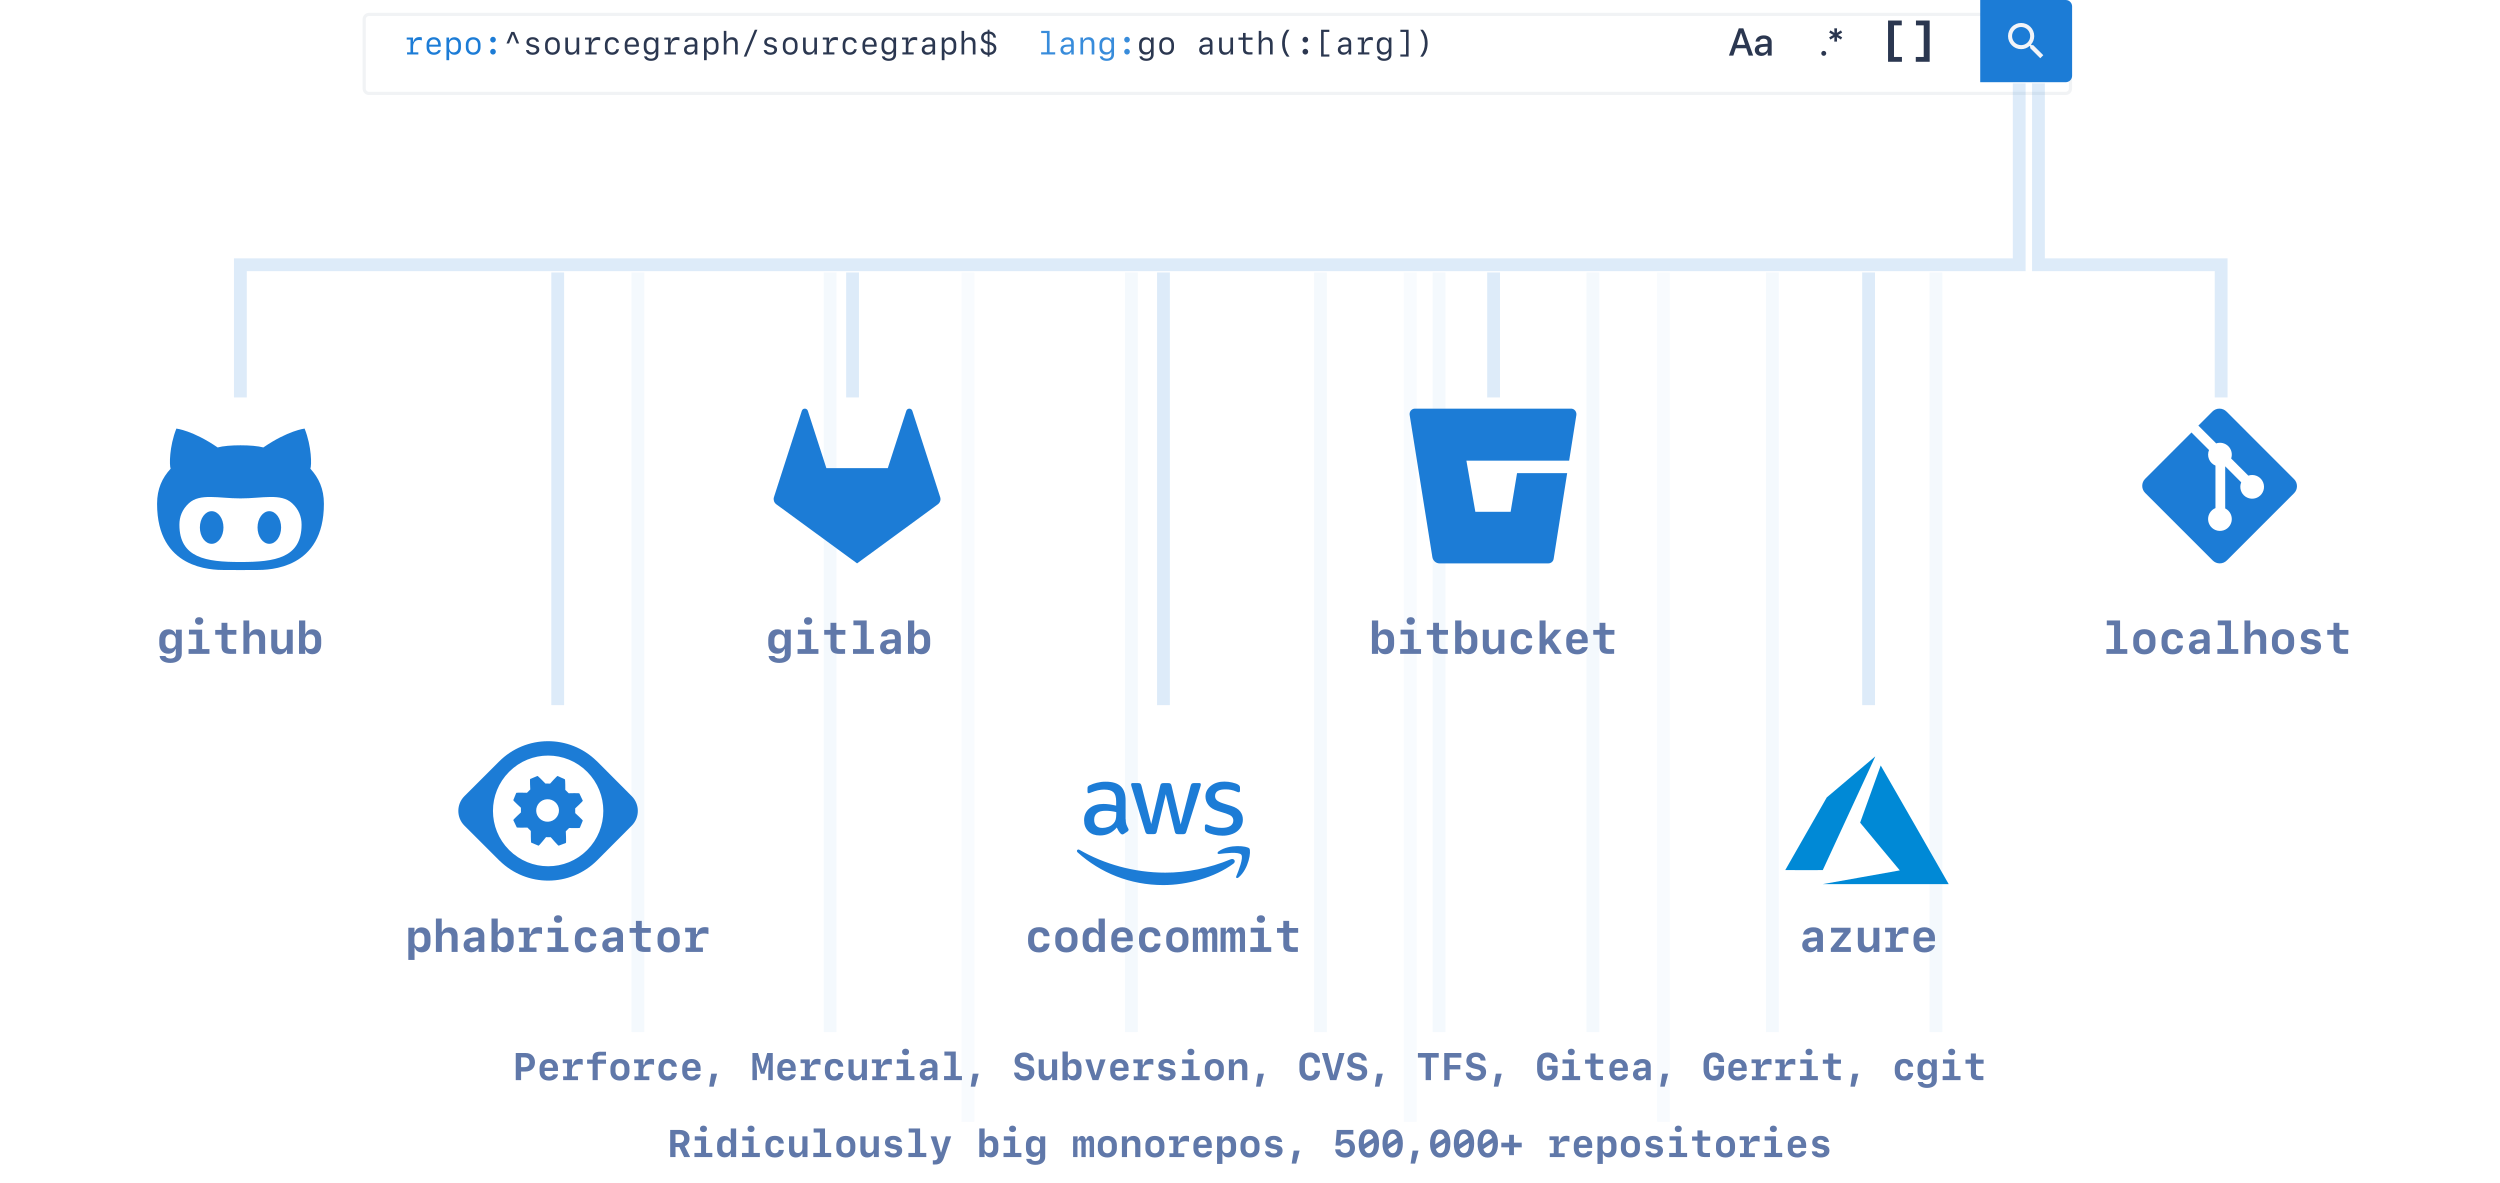 <svg width="780" height="369" viewBox="0 0 780 369" fill="none" xmlns="http://www.w3.org/2000/svg">
<g filter="url(#filter0_d)">
<path d="M113.13 2C113.13 0.895 114.026 0 115.13 0H644.497C645.601 0 646.497 0.895 646.497 2V23.65C646.497 24.754 645.601 25.65 644.497 25.65H115.13C114.026 25.65 113.13 24.754 113.13 23.65V2Z" fill="white"/>
<path d="M113.63 2C113.63 1.172 114.302 0.5 115.13 0.5H644.497C645.325 0.5 645.997 1.172 645.997 2V23.65C645.997 24.478 645.325 25.15 644.497 25.15H115.13C114.302 25.15 113.63 24.478 113.63 23.65V2Z" stroke="#F1F3F5"/>
</g>
<path d="M589.07 6.404V19.276H593.404V17.772H590.929V7.908H593.356V6.404H589.07ZM602.058 6.404H597.779V7.908H600.199V17.772H597.724V19.276H602.058V6.404Z" fill="#2B3750"/>
<path d="M569.01 17.416C569.44 17.416 569.782 17.075 569.782 16.644C569.782 16.214 569.44 15.872 569.01 15.872C568.58 15.872 568.238 16.214 568.238 16.644C568.238 17.075 568.58 17.416 569.01 17.416Z" fill="#2B3750"/>
<path d="M574.367 12.342L574.762 11.664L573.46 10.915L574.762 10.155L574.373 9.483L573.118 10.255L573.159 8.847H572.299L572.34 10.249L571.079 9.483L570.701 10.155L571.986 10.91L570.696 11.658L571.073 12.342L572.34 11.57L572.293 12.984H573.159L573.118 11.57L574.367 12.342Z" fill="#2B3750"/>
<path d="M545.596 17.351H546.992L543.922 8.847H542.495L539.425 17.351H540.798L541.576 15.053H544.818L545.596 17.351ZM543.179 10.261H543.215L544.482 13.992H541.912L543.179 10.261Z" fill="#2B3750"/>
<path d="M549.556 17.457C550.37 17.457 551.153 17.021 551.513 16.332H551.542V17.351H552.763V13.078C552.763 11.835 551.802 11.039 550.299 11.039C548.766 11.039 547.812 11.864 547.741 12.984H548.943C549.055 12.43 549.515 12.076 550.252 12.076C551.03 12.076 551.495 12.489 551.495 13.179V13.656L549.798 13.756C548.324 13.839 547.493 14.505 547.493 15.589C547.493 16.703 548.342 17.457 549.556 17.457ZM549.91 16.45C549.226 16.45 548.778 16.096 548.778 15.554C548.778 15.023 549.209 14.687 549.969 14.634L551.495 14.54V15.029C551.495 15.837 550.8 16.45 549.91 16.45Z" fill="#2B3750"/>
<path d="M617.829 0H644.497C645.601 0 646.497 0.895 646.497 2V23.65C646.497 24.754 645.601 25.65 644.497 25.65H617.829V0Z" fill="#1C7CD6"/>
<path d="M630.591 7.167C632.854 7.167 634.678 8.99 634.678 11.253C634.678 12.259 634.3 13.202 633.672 13.894L633.86 14.082H634.363L637.507 17.226L636.564 18.169L633.42 15.025V14.522L633.232 14.334C632.54 14.963 631.597 15.34 630.591 15.34C628.328 15.34 626.505 13.517 626.505 11.253C626.505 8.99 628.328 7.167 630.591 7.167ZM630.591 8.424C629.02 8.424 627.762 9.682 627.762 11.253C627.762 12.825 629.02 14.082 630.591 14.082C632.163 14.082 633.42 12.825 633.42 11.253C633.42 9.682 632.163 8.424 630.591 8.424Z" fill="#F2F4F8"/>
<path d="M630 26V82.603H75V124" stroke="#1C7CD6" stroke-opacity="0.15" stroke-width="4"/>
<path d="M266 85V124" stroke="#1C7CD6" stroke-opacity="0.15" stroke-width="4"/>
<path d="M174 85V220" stroke="#1C7CD6" stroke-opacity="0.15" stroke-width="4"/>
<path d="M199 85L199 322" stroke="#1C7CD6" stroke-opacity="0.05" stroke-width="4"/>
<path d="M259 85L259 322" stroke="#1C7CD6" stroke-opacity="0.05" stroke-width="4"/>
<path d="M353 85L353 322" stroke="#1C7CD6" stroke-opacity="0.05" stroke-width="4"/>
<path d="M449 85L449 322" stroke="#1C7CD6" stroke-opacity="0.05" stroke-width="4"/>
<path d="M412 85L412 322" stroke="#1C7CD6" stroke-opacity="0.05" stroke-width="4"/>
<path d="M497 85L497 322" stroke="#1C7CD6" stroke-opacity="0.05" stroke-width="4"/>
<path d="M553 85L553 322" stroke="#1C7CD6" stroke-opacity="0.05" stroke-width="4"/>
<path d="M604 85L604 322" stroke="#1C7CD6" stroke-opacity="0.05" stroke-width="4"/>
<path d="M519 85L519 350" stroke="#1C7CD6" stroke-opacity="0.03" stroke-width="4"/>
<path d="M440 85L440 350" stroke="#1C7CD6" stroke-opacity="0.03" stroke-width="4"/>
<path d="M302 85L302 350" stroke="#1C7CD6" stroke-opacity="0.03" stroke-width="4"/>
<path d="M363 85V220" stroke="#1C7CD6" stroke-opacity="0.15" stroke-width="4"/>
<path d="M583 85V220" stroke="#1C7CD6" stroke-opacity="0.15" stroke-width="4"/>
<path d="M466 85V124" stroke="#1C7CD6" stroke-opacity="0.15" stroke-width="4"/>
<path d="M636 26V82.603H693V124" stroke="#1C7CD6" stroke-opacity="0.15" stroke-width="4"/>
<path fill-rule="evenodd" clip-rule="evenodd" d="M715.746 149.49L694.664 128.405C694.081 127.822 693.29 127.495 692.466 127.495C691.642 127.495 690.851 127.822 690.268 128.405L685.891 132.787L691.444 138.339C692.098 138.117 692.802 138.083 693.475 138.242C694.148 138.4 694.763 138.744 695.25 139.234C695.737 139.725 696.077 140.342 696.231 141.016C696.385 141.69 696.346 142.393 696.12 143.047L701.472 148.399C702.271 148.124 703.141 148.131 703.936 148.42C704.731 148.709 705.403 149.261 705.84 149.985C706.277 150.709 706.453 151.561 706.338 152.399C706.223 153.237 705.824 154.01 705.208 154.589C704.593 155.169 703.797 155.52 702.954 155.584C702.11 155.648 701.271 155.421 700.574 154.941C699.878 154.461 699.368 153.757 699.128 152.946C698.888 152.135 698.933 151.266 699.256 150.485L694.263 145.492V158.627C695.022 159.003 695.629 159.627 695.983 160.395C696.337 161.164 696.417 162.031 696.21 162.851C696.003 163.672 695.52 164.396 694.843 164.904C694.166 165.412 693.336 165.673 692.49 165.643C691.644 165.613 690.834 165.293 690.195 164.738C689.556 164.183 689.127 163.426 688.979 162.593C688.83 161.76 688.972 160.901 689.38 160.159C689.788 159.418 690.438 158.839 691.222 158.519V145.265C690.77 145.08 690.359 144.807 690.013 144.463C689.668 144.118 689.393 143.709 689.207 143.257C689.02 142.806 688.924 142.323 688.926 141.834C688.927 141.346 689.024 140.863 689.213 140.413L683.741 134.935L669.285 149.389C668.702 149.972 668.375 150.763 668.375 151.588C668.375 152.413 668.702 153.204 669.285 153.787L690.367 174.867C690.95 175.45 691.741 175.777 692.565 175.777C693.389 175.777 694.18 175.45 694.763 174.867L715.746 153.884C716.035 153.595 716.264 153.252 716.42 152.875C716.577 152.497 716.657 152.093 716.657 151.684C716.657 151.276 716.577 150.871 716.42 150.494C716.264 150.117 716.035 149.774 715.746 149.485" fill="#1C7CD6"/>
<path d="M84.029 159.488C81.998 159.488 80.351 161.771 80.351 164.578C80.351 167.39 81.998 169.673 84.029 169.673C86.06 169.673 87.707 167.39 87.707 164.578C87.704 161.771 86.06 159.488 84.029 159.488ZM96.833 146.24C97.255 145.207 97.272 139.34 95.037 133.719C95.037 133.719 89.913 134.282 82.162 139.603C80.535 139.15 77.782 138.93 75.035 138.93C72.283 138.93 69.533 139.15 67.906 139.603C60.152 134.282 55.029 133.719 55.029 133.719C52.797 139.34 52.819 145.207 53.235 146.24C50.61 149.092 49.006 152.518 49.006 157.191C49.006 177.521 65.875 177.846 70.13 177.846L75.035 177.852L79.935 177.846C84.196 177.846 101.06 177.521 101.06 157.191C101.06 152.518 99.459 149.092 96.833 146.24ZM75.112 175.348H74.954C64.285 175.348 55.974 174.078 55.974 163.706C55.974 161.22 56.85 158.917 58.935 157.004C62.407 153.816 68.285 155.502 74.954 155.502H75.112C81.78 155.502 87.662 153.816 91.135 157.004C93.215 158.917 94.092 161.22 94.092 163.706C94.092 174.078 85.783 175.348 75.112 175.348ZM66.039 159.488C64.008 159.488 62.361 161.771 62.361 164.578C62.361 167.39 64.008 169.673 66.039 169.673C68.073 169.673 69.72 167.39 69.72 164.578C69.72 161.771 68.073 159.488 66.039 159.488Z" fill="#1C7CD6"/>
<path d="M293.334 155.099L290.427 146.073L284.649 128.187C284.585 127.986 284.46 127.811 284.291 127.687C284.122 127.563 283.918 127.496 283.709 127.496C283.499 127.496 283.296 127.563 283.127 127.687C282.958 127.811 282.832 127.986 282.768 128.187L276.99 146.065H257.826L252.048 128.187C251.75 127.264 250.455 127.264 250.167 128.187L244.389 146.065L241.474 155.099C241.212 155.918 241.508 156.822 242.195 157.333L267.409 175.777L292.623 157.333C293.308 156.822 293.606 155.927 293.334 155.099Z" fill="#1C7CD6"/>
<path d="M490.448 127.52C490.357 127.506 490.265 127.498 490.172 127.495H441.481C440.549 127.482 439.803 128.237 439.79 129.193C439.786 129.294 439.794 129.395 439.815 129.494L446.896 173.816C446.985 174.352 447.252 174.844 447.656 175.211C448.055 175.575 448.578 175.777 449.12 175.777H483.079C483.486 175.778 483.878 175.631 484.184 175.365C484.491 175.099 484.689 174.731 484.742 174.331L488.959 147.613H473.32L471.318 159.683H460.309L457.519 143.733H489.573L491.824 129.507C491.962 128.564 491.349 127.671 490.448 127.52Z" fill="#1C7CD6"/>
<path d="M128.881 14.627C128.881 13.279 129.574 12.469 130.746 12.469C131.034 12.469 131.376 12.527 131.62 12.615V11.683C131.444 11.609 131.156 11.565 130.854 11.565C129.833 11.565 129.174 12.073 128.979 13.055H128.871V11.702H126.894V12.366H128.07V16.336H127.001V17H130.521V16.336H128.881V14.627ZM136.703 15.633C136.557 16.097 136.063 16.38 135.395 16.38C134.491 16.38 133.915 15.755 133.915 14.783V14.568H137.523V14.051C137.523 12.518 136.713 11.604 135.336 11.604C133.988 11.604 133.095 12.523 133.095 13.919V14.715C133.095 16.224 133.939 17.098 135.395 17.098C136.508 17.098 137.348 16.507 137.509 15.633H136.703ZM135.331 12.317C136.186 12.317 136.703 12.928 136.703 13.938H133.915C133.915 12.923 134.447 12.317 135.331 12.317ZM141.786 11.614C141.029 11.614 140.478 11.927 140.199 12.513H140.111V11.702H139.291V18.787H140.136V16.18H140.229C140.458 16.761 141.02 17.088 141.786 17.088C143.012 17.088 143.812 16.204 143.812 14.847V13.86C143.812 12.498 143.012 11.614 141.786 11.614ZM141.547 12.376C142.421 12.376 142.978 13.001 142.978 13.977V14.739C142.978 15.716 142.421 16.346 141.547 16.346C140.673 16.346 140.116 15.721 140.116 14.739V13.977C140.116 13.001 140.673 12.376 141.547 12.376ZM147.636 17.098C149.037 17.098 149.931 16.185 149.931 14.754V13.953C149.931 12.523 149.037 11.609 147.636 11.609C146.234 11.609 145.341 12.523 145.341 13.953V14.754C145.341 16.185 146.234 17.098 147.636 17.098ZM147.636 12.342C148.544 12.342 149.11 12.986 149.11 14.026V14.676C149.11 15.721 148.544 16.36 147.636 16.36C146.728 16.36 146.161 15.721 146.161 14.676V14.026C146.161 12.986 146.728 12.342 147.636 12.342ZM153.817 13.279C154.301 13.279 154.701 12.869 154.701 12.376C154.701 11.883 154.301 11.473 153.817 11.473C153.334 11.473 152.934 11.883 152.934 12.376C152.934 12.869 153.334 13.279 153.817 13.279ZM153.817 17.029C154.301 17.029 154.701 16.624 154.701 16.126C154.701 15.633 154.301 15.227 153.817 15.227C153.334 15.227 152.934 15.633 152.934 16.126C152.934 16.624 153.334 17.029 153.817 17.029Z" fill="#1C7CD6"/>
<path d="M159.955 10.774H160.038L161.156 13.558H161.972L160.458 9.954H159.54L158.021 13.558H158.842L159.955 10.774ZM164.252 13.133C164.252 13.885 164.726 14.368 165.683 14.588L166.469 14.769C167.143 14.92 167.401 15.145 167.401 15.565C167.401 16.072 166.942 16.399 166.22 16.399C165.536 16.399 165.067 16.116 164.945 15.628H164.101C164.193 16.536 164.989 17.098 166.19 17.098C167.445 17.098 168.261 16.463 168.261 15.486C168.261 14.72 167.792 14.271 166.762 14.036L166.015 13.865C165.351 13.719 165.077 13.489 165.077 13.084C165.077 12.601 165.512 12.288 166.186 12.288C166.806 12.288 167.25 12.571 167.348 13.035H168.148C168.051 12.151 167.304 11.6 166.2 11.6C165.033 11.6 164.252 12.215 164.252 13.133ZM172.362 17.098C173.764 17.098 174.657 16.185 174.657 14.754V13.953C174.657 12.523 173.764 11.609 172.362 11.609C170.961 11.609 170.067 12.523 170.067 13.953V14.754C170.067 16.185 170.961 17.098 172.362 17.098ZM172.362 12.342C173.271 12.342 173.837 12.986 173.837 14.026V14.676C173.837 15.721 173.271 16.36 172.362 16.36C171.454 16.36 170.888 15.721 170.888 14.676V14.026C170.888 12.986 171.454 12.342 172.362 12.342ZM180.712 11.702H179.882V14.822C179.882 15.726 179.296 16.336 178.422 16.336C177.597 16.336 177.206 15.887 177.206 14.93V11.702H176.376V15.14C176.376 16.409 177.001 17.098 178.153 17.098C178.959 17.098 179.564 16.727 179.848 16.067H179.916V17H180.712V11.702ZM184.516 14.627C184.516 13.279 185.209 12.469 186.381 12.469C186.669 12.469 187.011 12.527 187.255 12.615V11.683C187.079 11.609 186.791 11.565 186.488 11.565C185.468 11.565 184.809 12.073 184.613 13.055H184.506V11.702H182.528V12.366H183.705V16.336H182.636V17H186.156V16.336H184.516V14.627ZM193.114 13.352C192.978 12.264 192.177 11.6 191.005 11.6C189.564 11.6 188.725 12.483 188.725 14.002V14.695C188.725 16.214 189.564 17.098 191.005 17.098C192.177 17.098 192.982 16.439 193.114 15.359H192.294C192.191 15.965 191.674 16.351 190.99 16.351C190.067 16.351 189.555 15.726 189.555 14.588V14.109C189.555 12.972 190.067 12.342 190.99 12.342C191.674 12.342 192.191 12.732 192.294 13.352H193.114ZM198.52 15.633C198.373 16.097 197.88 16.38 197.211 16.38C196.308 16.38 195.731 15.755 195.731 14.783V14.568H199.34V14.051C199.34 12.518 198.529 11.604 197.152 11.604C195.805 11.604 194.911 12.523 194.911 13.919V14.715C194.911 16.224 195.756 17.098 197.211 17.098C198.324 17.098 199.164 16.507 199.325 15.633H198.52ZM197.147 12.317C198.002 12.317 198.52 12.928 198.52 13.938H195.731C195.731 12.923 196.264 12.317 197.147 12.317ZM203.114 18.987C204.55 18.987 205.399 18.245 205.399 17V11.702H204.579V12.523H204.486C204.257 11.951 203.676 11.614 202.909 11.614C201.669 11.614 200.858 12.493 200.858 13.855V14.808C200.858 16.165 201.664 17.049 202.89 17.049C203.661 17.049 204.247 16.712 204.481 16.155H204.569V16.98C204.569 17.83 204.057 18.299 203.129 18.299C202.421 18.299 201.889 18.011 201.781 17.571H200.961C201.068 18.45 201.889 18.987 203.114 18.987ZM201.693 14.69V13.963C201.693 12.991 202.26 12.361 203.139 12.361C204.013 12.361 204.574 12.986 204.574 13.963V14.69C204.574 15.667 204.013 16.297 203.139 16.297C202.26 16.297 201.693 15.662 201.693 14.69ZM209.242 14.627C209.242 13.279 209.936 12.469 211.107 12.469C211.396 12.469 211.737 12.527 211.981 12.615V11.683C211.806 11.609 211.518 11.565 211.215 11.565C210.194 11.565 209.535 12.073 209.34 13.055H209.232V11.702H207.255V12.366H208.432V16.336H207.362V17H210.883V16.336H209.242V14.627ZM215.097 17.093C215.868 17.093 216.444 16.775 216.698 16.209H216.781V17.005H217.572V13.377C217.572 12.273 216.859 11.639 215.614 11.639C214.53 11.639 213.71 12.22 213.612 13.069H214.428C214.564 12.615 214.994 12.356 215.604 12.356C216.342 12.356 216.747 12.723 216.747 13.387V13.865L215.292 13.938C214.086 14.002 213.412 14.559 213.412 15.496C213.412 16.458 214.086 17.093 215.097 17.093ZM215.336 16.365C214.667 16.365 214.252 16.023 214.252 15.467C214.252 14.915 214.643 14.598 215.385 14.563L216.747 14.5V15.125C216.747 15.833 216.137 16.365 215.336 16.365ZM222.147 11.614C221.391 11.614 220.839 11.927 220.561 12.513H220.473V11.702H219.652V18.787H220.497V16.18H220.59C220.819 16.761 221.381 17.088 222.147 17.088C223.373 17.088 224.174 16.204 224.174 14.847V13.86C224.174 12.498 223.373 11.614 222.147 11.614ZM221.908 12.376C222.782 12.376 223.339 13.001 223.339 13.977V14.739C223.339 15.716 222.782 16.346 221.908 16.346C221.034 16.346 220.478 15.721 220.478 14.739V13.977C220.478 13.001 221.034 12.376 221.908 12.376ZM225.824 17H226.654V13.885C226.654 12.981 227.245 12.371 228.119 12.371C228.949 12.371 229.34 12.825 229.34 13.777V17H230.17V13.567C230.17 12.303 229.545 11.609 228.393 11.609C227.582 11.609 226.972 11.98 226.693 12.64H226.625V9.622H225.824V17ZM232.865 17.669L236.303 9.285H235.487L232.055 17.669H232.865ZM238.432 13.133C238.432 13.885 238.905 14.368 239.862 14.588L240.648 14.769C241.322 14.92 241.581 15.145 241.581 15.565C241.581 16.072 241.122 16.399 240.399 16.399C239.716 16.399 239.247 16.116 239.125 15.628H238.28C238.373 16.536 239.169 17.098 240.37 17.098C241.625 17.098 242.44 16.463 242.44 15.486C242.44 14.72 241.972 14.271 240.941 14.036L240.194 13.865C239.53 13.719 239.257 13.489 239.257 13.084C239.257 12.601 239.691 12.288 240.365 12.288C240.985 12.288 241.43 12.571 241.527 13.035H242.328C242.23 12.151 241.483 11.6 240.38 11.6C239.213 11.6 238.432 12.215 238.432 13.133ZM246.542 17.098C247.943 17.098 248.837 16.185 248.837 14.754V13.953C248.837 12.523 247.943 11.609 246.542 11.609C245.141 11.609 244.247 12.523 244.247 13.953V14.754C244.247 16.185 245.141 17.098 246.542 17.098ZM246.542 12.342C247.45 12.342 248.017 12.986 248.017 14.026V14.676C248.017 15.721 247.45 16.36 246.542 16.36C245.634 16.36 245.067 15.721 245.067 14.676V14.026C245.067 12.986 245.634 12.342 246.542 12.342ZM254.892 11.702H254.062V14.822C254.062 15.726 253.476 16.336 252.602 16.336C251.776 16.336 251.386 15.887 251.386 14.93V11.702H250.556V15.14C250.556 16.409 251.181 17.098 252.333 17.098C253.139 17.098 253.744 16.727 254.027 16.067H254.096V17H254.892V11.702ZM258.695 14.627C258.695 13.279 259.389 12.469 260.561 12.469C260.849 12.469 261.19 12.527 261.435 12.615V11.683C261.259 11.609 260.971 11.565 260.668 11.565C259.647 11.565 258.988 12.073 258.793 13.055H258.686V11.702H256.708V12.366H257.885V16.336H256.815V17H260.336V16.336H258.695V14.627ZM267.294 13.352C267.157 12.264 266.356 11.6 265.185 11.6C263.744 11.6 262.904 12.483 262.904 14.002V14.695C262.904 16.214 263.744 17.098 265.185 17.098C266.356 17.098 267.162 16.439 267.294 15.359H266.474C266.371 15.965 265.854 16.351 265.17 16.351C264.247 16.351 263.734 15.726 263.734 14.588V14.109C263.734 12.972 264.247 12.342 265.17 12.342C265.854 12.342 266.371 12.732 266.474 13.352H267.294ZM272.699 15.633C272.553 16.097 272.06 16.38 271.391 16.38C270.487 16.38 269.911 15.755 269.911 14.783V14.568H273.52V14.051C273.52 12.518 272.709 11.604 271.332 11.604C269.984 11.604 269.091 12.523 269.091 13.919V14.715C269.091 16.224 269.936 17.098 271.391 17.098C272.504 17.098 273.344 16.507 273.505 15.633H272.699ZM271.327 12.317C272.182 12.317 272.699 12.928 272.699 13.938H269.911C269.911 12.923 270.443 12.317 271.327 12.317ZM277.294 18.987C278.729 18.987 279.579 18.245 279.579 17V11.702H278.759V12.523H278.666C278.437 11.951 277.855 11.614 277.089 11.614C275.849 11.614 275.038 12.493 275.038 13.855V14.808C275.038 16.165 275.844 17.049 277.069 17.049C277.841 17.049 278.427 16.712 278.661 16.155H278.749V16.98C278.749 17.83 278.236 18.299 277.309 18.299C276.601 18.299 276.068 18.011 275.961 17.571H275.141C275.248 18.45 276.068 18.987 277.294 18.987ZM275.873 14.69V13.963C275.873 12.991 276.439 12.361 277.318 12.361C278.192 12.361 278.754 12.986 278.754 13.963V14.69C278.754 15.667 278.192 16.297 277.318 16.297C276.439 16.297 275.873 15.662 275.873 14.69ZM283.422 14.627C283.422 13.279 284.115 12.469 285.287 12.469C285.575 12.469 285.917 12.527 286.161 12.615V11.683C285.985 11.609 285.697 11.565 285.395 11.565C284.374 11.565 283.715 12.073 283.52 13.055H283.412V11.702H281.435V12.366H282.611V16.336H281.542V17H285.062V16.336H283.422V14.627ZM289.276 17.093C290.048 17.093 290.624 16.775 290.878 16.209H290.961V17.005H291.752V13.377C291.752 12.273 291.039 11.639 289.794 11.639C288.71 11.639 287.89 12.22 287.792 13.069H288.607C288.744 12.615 289.174 12.356 289.784 12.356C290.521 12.356 290.927 12.723 290.927 13.387V13.865L289.472 13.938C288.266 14.002 287.592 14.559 287.592 15.496C287.592 16.458 288.266 17.093 289.276 17.093ZM289.516 16.365C288.847 16.365 288.432 16.023 288.432 15.467C288.432 14.915 288.822 14.598 289.564 14.563L290.927 14.5V15.125C290.927 15.833 290.316 16.365 289.516 16.365ZM296.327 11.614C295.57 11.614 295.019 11.927 294.74 12.513H294.652V11.702H293.832V18.787H294.677V16.18H294.77C294.999 16.761 295.561 17.088 296.327 17.088C297.553 17.088 298.354 16.204 298.354 14.847V13.86C298.354 12.498 297.553 11.614 296.327 11.614ZM296.088 12.376C296.962 12.376 297.519 13.001 297.519 13.977V14.739C297.519 15.716 296.962 16.346 296.088 16.346C295.214 16.346 294.657 15.721 294.657 14.739V13.977C294.657 13.001 295.214 12.376 296.088 12.376ZM300.004 17H300.834V13.885C300.834 12.981 301.425 12.371 302.299 12.371C303.129 12.371 303.52 12.825 303.52 13.777V17H304.35V13.567C304.35 12.303 303.725 11.609 302.572 11.609C301.762 11.609 301.151 11.98 300.873 12.64H300.805V9.622H300.004V17ZM305.937 15.14C306.01 16.297 306.85 17.049 308.144 17.146V17.689H308.725V17.142C310.028 17.039 310.858 16.258 310.858 15.096C310.858 14.046 310.287 13.465 308.886 13.118L308.725 13.074V10.54C309.418 10.638 309.882 11.072 309.965 11.727H310.736C310.678 10.652 309.892 9.92 308.725 9.812V9.266H308.144V9.812C306.903 9.91 306.112 10.657 306.112 11.761C306.112 12.776 306.713 13.387 308.041 13.714L308.144 13.738V16.414C307.343 16.321 306.796 15.843 306.718 15.14H305.937ZM306.913 11.736C306.913 11.067 307.377 10.623 308.144 10.54V12.928C307.26 12.679 306.913 12.342 306.913 11.736ZM310.062 15.135C310.062 15.828 309.53 16.321 308.725 16.414V13.885C309.667 14.129 310.062 14.5 310.062 15.135ZM357.655 18.987C359.091 18.987 359.94 18.245 359.94 17V11.702H359.12V12.523H359.027C358.798 11.951 358.217 11.614 357.45 11.614C356.21 11.614 355.399 12.493 355.399 13.855V14.808C355.399 16.165 356.205 17.049 357.431 17.049C358.202 17.049 358.788 16.712 359.022 16.155H359.11V16.98C359.11 17.83 358.598 18.299 357.67 18.299C356.962 18.299 356.43 18.011 356.322 17.571H355.502C355.609 18.45 356.43 18.987 357.655 18.987ZM356.234 14.69V13.963C356.234 12.991 356.801 12.361 357.68 12.361C358.554 12.361 359.115 12.986 359.115 13.963V14.69C359.115 15.667 358.554 16.297 357.68 16.297C356.801 16.297 356.234 15.662 356.234 14.69ZM363.993 17.098C365.395 17.098 366.288 16.185 366.288 14.754V13.953C366.288 12.523 365.395 11.609 363.993 11.609C362.592 11.609 361.698 12.523 361.698 13.953V14.754C361.698 16.185 362.592 17.098 363.993 17.098ZM363.993 12.342C364.901 12.342 365.468 12.986 365.468 14.026V14.676C365.468 15.721 364.901 16.36 363.993 16.36C363.085 16.36 362.519 15.721 362.519 14.676V14.026C362.519 12.986 363.085 12.342 363.993 12.342ZM375.819 17.093C376.591 17.093 377.167 16.775 377.421 16.209H377.504V17.005H378.295V13.377C378.295 12.273 377.582 11.639 376.337 11.639C375.253 11.639 374.433 12.22 374.335 13.069H375.15C375.287 12.615 375.717 12.356 376.327 12.356C377.064 12.356 377.47 12.723 377.47 13.387V13.865L376.015 13.938C374.809 14.002 374.135 14.559 374.135 15.496C374.135 16.458 374.809 17.093 375.819 17.093ZM376.059 16.365C375.39 16.365 374.975 16.023 374.975 15.467C374.975 14.915 375.365 14.598 376.107 14.563L377.47 14.5V15.125C377.47 15.833 376.859 16.365 376.059 16.365ZM384.706 11.702H383.876V14.822C383.876 15.726 383.29 16.336 382.416 16.336C381.591 16.336 381.2 15.887 381.2 14.93V11.702H380.37V15.14C380.37 16.409 380.995 17.098 382.147 17.098C382.953 17.098 383.559 16.727 383.842 16.067H383.91V17H384.706V11.702ZM387.816 10.281V11.717H386.405V12.425H387.816V15.423C387.816 16.526 388.427 17.024 389.74 17.024C389.994 17.024 390.639 17 390.771 16.976V16.273C390.629 16.287 390.097 16.302 389.799 16.302C389.052 16.302 388.646 15.989 388.646 15.413V12.425H390.785V11.717H388.637V10.281H387.816ZM392.729 17H393.559V13.885C393.559 12.981 394.149 12.371 395.023 12.371C395.854 12.371 396.244 12.825 396.244 13.777V17H397.074V13.567C397.074 12.303 396.449 11.609 395.297 11.609C394.486 11.609 393.876 11.98 393.598 12.64H393.529V9.622H392.729V17ZM400.019 13.475C400.019 15.135 400.517 16.57 401.488 17.674H402.313C401.303 16.253 400.878 15.008 400.878 13.475C400.878 11.941 401.303 10.696 402.313 9.275H401.488C400.517 10.379 400.019 11.819 400.019 13.475ZM407.265 13.279C407.748 13.279 408.148 12.869 408.148 12.376C408.148 11.883 407.748 11.473 407.265 11.473C406.781 11.473 406.381 11.883 406.381 12.376C406.381 12.869 406.781 13.279 407.265 13.279ZM407.265 17.029C407.748 17.029 408.148 16.624 408.148 16.126C408.148 15.633 407.748 15.227 407.265 15.227C406.781 15.227 406.381 15.633 406.381 16.126C406.381 16.624 406.781 17.029 407.265 17.029ZM412.177 9.285V17.669H414.76V17H412.982V9.954H414.75V9.285H412.177ZM419.091 17.093C419.862 17.093 420.438 16.775 420.692 16.209H420.775V17.005H421.566V13.377C421.566 12.273 420.854 11.639 419.608 11.639C418.524 11.639 417.704 12.22 417.606 13.069H418.422C418.559 12.615 418.988 12.356 419.599 12.356C420.336 12.356 420.741 12.723 420.741 13.387V13.865L419.286 13.938C418.08 14.002 417.406 14.559 417.406 15.496C417.406 16.458 418.08 17.093 419.091 17.093ZM419.33 16.365C418.661 16.365 418.246 16.023 418.246 15.467C418.246 14.915 418.637 14.598 419.379 14.563L420.741 14.5V15.125C420.741 15.833 420.131 16.365 419.33 16.365ZM425.6 14.627C425.6 13.279 426.293 12.469 427.465 12.469C427.753 12.469 428.095 12.527 428.339 12.615V11.683C428.163 11.609 427.875 11.565 427.572 11.565C426.552 11.565 425.893 12.073 425.697 13.055H425.59V11.702H423.612V12.366H424.789V16.336H423.72V17H427.24V16.336H425.6V14.627ZM431.835 18.987C433.271 18.987 434.12 18.245 434.12 17V11.702H433.3V12.523H433.207C432.978 11.951 432.396 11.614 431.63 11.614C430.39 11.614 429.579 12.493 429.579 13.855V14.808C429.579 16.165 430.385 17.049 431.61 17.049C432.382 17.049 432.968 16.712 433.202 16.155H433.29V16.98C433.29 17.83 432.777 18.299 431.85 18.299C431.142 18.299 430.609 18.011 430.502 17.571H429.682C429.789 18.45 430.609 18.987 431.835 18.987ZM430.414 14.69V13.963C430.414 12.991 430.98 12.361 431.859 12.361C432.733 12.361 433.295 12.986 433.295 13.963V14.69C433.295 15.667 432.733 16.297 431.859 16.297C430.98 16.297 430.414 15.662 430.414 14.69ZM439.486 9.285H436.913V9.954H438.676V17H436.903V17.669H439.486V9.285ZM445.419 13.475C445.419 11.819 444.921 10.379 443.949 9.275H443.124C444.135 10.696 444.56 11.941 444.56 13.475C444.56 15.008 444.135 16.253 443.124 17.674H443.949C444.921 16.57 445.419 15.135 445.419 13.475Z" fill="#2B3750"/>
<path d="M329.218 17V16.311H327.47V9.622H324.843V10.31H326.64V16.311H324.828V17H329.218ZM332.548 17.093C333.319 17.093 333.896 16.775 334.149 16.209H334.232V17.005H335.023V13.377C335.023 12.273 334.311 11.639 333.065 11.639C331.981 11.639 331.161 12.22 331.063 13.069H331.879C332.016 12.615 332.445 12.356 333.056 12.356C333.793 12.356 334.198 12.723 334.198 13.387V13.865L332.743 13.938C331.537 14.002 330.863 14.559 330.863 15.496C330.863 16.458 331.537 17.093 332.548 17.093ZM332.787 16.365C332.118 16.365 331.703 16.023 331.703 15.467C331.703 14.915 332.094 14.598 332.836 14.563L334.198 14.5V15.125C334.198 15.833 333.588 16.365 332.787 16.365ZM337.099 17H337.929V13.88C337.929 12.977 338.515 12.366 339.389 12.366C340.214 12.366 340.604 12.815 340.604 13.773V17H341.435V13.562C341.435 12.293 340.81 11.604 339.657 11.604C338.852 11.604 338.246 11.976 337.963 12.635H337.895V11.702H337.099V17ZM345.292 18.987C346.728 18.987 347.577 18.245 347.577 17V11.702H346.757V12.523H346.664C346.435 11.951 345.854 11.614 345.087 11.614C343.847 11.614 343.036 12.493 343.036 13.855V14.808C343.036 16.165 343.842 17.049 345.067 17.049C345.839 17.049 346.425 16.712 346.659 16.155H346.747V16.98C346.747 17.83 346.234 18.299 345.307 18.299C344.599 18.299 344.066 18.011 343.959 17.571H343.139C343.246 18.45 344.066 18.987 345.292 18.987ZM343.871 14.69V13.963C343.871 12.991 344.438 12.361 345.316 12.361C346.19 12.361 346.752 12.986 346.752 13.963V14.69C346.752 15.667 346.19 16.297 345.316 16.297C344.438 16.297 343.871 15.662 343.871 14.69ZM351.63 13.279C352.113 13.279 352.514 12.869 352.514 12.376C352.514 11.883 352.113 11.473 351.63 11.473C351.146 11.473 350.746 11.883 350.746 12.376C350.746 12.869 351.146 13.279 351.63 13.279ZM351.63 17.029C352.113 17.029 352.514 16.624 352.514 16.126C352.514 15.633 352.113 15.227 351.63 15.227C351.146 15.227 350.746 15.633 350.746 16.126C350.746 16.624 351.146 17.029 351.63 17.029Z" fill="#388CDB"/>
<g clip-path="url(#clip0)">
<path d="M179.468 253.691L179.456 252.218C179.456 252.218 181.906 249.975 181.839 249.817L180.766 247.551C180.698 247.393 177.435 247.495 177.435 247.495L176.374 246.441C176.374 246.441 176.397 243.213 176.239 243.145L173.969 242.102C173.811 242.034 171.632 244.481 171.632 244.481L170.153 244.459C170.153 244.459 167.839 242.034 167.681 242.102L165.422 243.043C165.264 243.099 165.445 246.316 165.445 246.316L164.418 247.347C164.418 247.347 161.121 247.245 161.064 247.393L160.15 249.636C160.082 249.794 162.521 252.014 162.521 252.014L162.532 253.476C162.532 253.476 160.082 255.719 160.15 255.877L161.222 258.143C161.29 258.302 164.553 258.2 164.553 258.2L165.614 259.253C165.614 259.253 165.592 262.855 165.75 262.912L168.019 263.852C168.177 263.92 170.356 261.19 170.356 261.19L171.835 261.213C171.835 261.213 174.15 263.909 174.297 263.852L176.555 263.003C176.713 262.935 176.532 259.366 176.532 259.366L177.56 258.336C177.56 258.336 180.856 258.438 180.913 258.279L181.827 256.036C181.906 255.911 179.468 253.691 179.468 253.691ZM174.398 252.705C174.477 254.643 172.953 256.285 171 256.376C169.047 256.466 167.376 254.96 167.297 253.023C167.218 251.086 168.742 249.443 170.695 249.364C172.648 249.273 174.319 250.78 174.398 252.705ZM197.114 248.412L186.163 237.424L186.152 237.435C177.672 229.132 164.09 229.188 155.69 237.616C149.943 243.394 152.552 240.777 144.885 248.412C142.368 250.938 142.368 255.062 144.885 257.588C152.777 265.45 150.124 262.799 155.882 268.576L155.893 268.565C164.372 276.868 177.955 276.823 186.355 268.384C192.113 262.618 189.505 265.223 197.114 257.588C199.632 255.062 199.632 250.938 197.114 248.412ZM158.852 265.212C152.122 258.471 152.122 247.54 158.852 240.8C165.569 234.048 176.464 234.059 183.193 240.8C189.911 247.54 189.922 258.471 183.193 265.223C176.464 271.963 165.581 271.952 158.852 265.212Z" fill="#1C7CD6"/>
</g>
<path d="M351.215 255.579C351.215 256.247 351.294 256.784 351.417 257.179C351.557 257.573 351.743 258.005 351.989 258.471C352.072 258.593 352.118 258.737 352.121 258.885C352.121 259.069 352.006 259.246 351.778 259.43L350.644 260.177C350.51 260.279 350.347 260.338 350.178 260.344C349.995 260.344 349.817 260.257 349.642 260.089C349.396 259.832 349.179 259.549 348.992 259.246C348.79 258.904 348.605 258.552 348.439 258.191C347.033 259.843 345.275 260.67 343.157 260.67C341.645 260.67 340.442 260.24 339.562 259.377C338.683 258.507 338.236 257.364 338.236 255.923C338.236 254.403 338.773 253.154 339.871 252.222C340.97 251.291 342.419 250.825 344.274 250.825C344.88 250.825 345.513 250.877 346.172 250.965C346.841 251.053 347.526 251.203 348.238 251.36V250.051C348.238 248.689 347.956 247.73 347.394 247.177C346.822 246.623 345.857 246.35 344.468 246.35C343.844 246.35 343.194 246.421 342.526 246.578C341.868 246.738 341.221 246.944 340.592 247.194C340.381 247.29 340.17 247.361 339.959 247.432C339.867 247.459 339.773 247.476 339.677 247.484C339.422 247.484 339.299 247.3 339.299 246.922V246.043C339.299 245.761 339.335 245.542 339.422 245.418C339.554 245.251 339.727 245.121 339.924 245.04C340.642 244.682 341.4 244.41 342.183 244.232C343.098 243.996 344.041 243.881 344.986 243.889C347.131 243.889 348.687 244.372 349.698 245.349C350.681 246.316 351.183 247.784 351.183 249.762V255.58L351.215 255.579ZM343.928 258.313C344.517 258.313 345.133 258.206 345.774 257.987C346.433 257.764 347.022 257.37 347.478 256.844C347.769 256.502 347.988 256.124 348.094 255.694C348.201 255.263 348.27 254.735 348.27 254.129V253.373C347.726 253.239 347.174 253.137 346.618 253.066C346.058 252.995 345.495 252.959 344.93 252.96C343.725 252.96 342.848 253.198 342.259 253.68C341.662 254.163 341.38 254.85 341.38 255.746C341.38 256.59 341.591 257.214 342.04 257.644C342.47 258.093 343.103 258.313 343.93 258.313H343.928ZM358.351 260.255C358.025 260.255 357.806 260.203 357.666 260.071C357.526 259.965 357.394 259.71 357.288 259.377L353.069 245.491C352.987 245.258 352.933 245.016 352.911 244.77C352.911 244.48 353.051 244.321 353.332 244.321H355.099C355.442 244.321 355.671 244.374 355.793 244.497C355.943 244.603 356.048 244.858 356.154 245.201L359.178 257.092L361.981 245.201C362.069 244.84 362.175 244.603 362.315 244.497C362.531 244.365 362.783 244.304 363.036 244.321H364.468C364.811 244.321 365.049 244.374 365.189 244.497C365.329 244.603 365.46 244.858 365.531 245.201L368.37 257.233L371.473 245.201C371.588 244.84 371.711 244.603 371.834 244.497C372.044 244.365 372.291 244.304 372.538 244.321H374.208C374.499 244.321 374.657 244.462 374.657 244.77C374.657 244.858 374.64 244.946 374.622 245.061C374.593 245.213 374.552 245.363 374.499 245.509L370.165 259.387C370.059 259.749 369.937 259.985 369.787 260.091C369.587 260.223 369.349 260.284 369.111 260.267H367.563C367.221 260.267 366.991 260.214 366.843 260.091C366.702 259.968 366.579 259.73 366.508 259.371L363.722 247.786L360.953 259.352C360.865 259.713 360.759 259.949 360.611 260.073C360.471 260.196 360.216 260.248 359.89 260.248L358.351 260.255ZM381.423 260.739C380.491 260.739 379.56 260.624 378.663 260.413C377.767 260.203 377.064 259.965 376.598 259.693C376.308 259.534 376.115 259.359 376.044 259.192C375.971 259.035 375.932 258.864 375.93 258.691V257.776C375.93 257.398 376.08 257.214 376.343 257.214C376.449 257.214 376.563 257.231 376.669 257.266C376.775 257.31 376.941 257.381 377.118 257.45C377.734 257.722 378.392 257.933 379.095 258.075C379.816 258.225 380.511 258.294 381.232 258.294C382.366 258.294 383.245 258.091 383.851 257.697C384.448 257.335 384.809 256.686 384.791 255.992C384.798 255.527 384.625 255.076 384.308 254.735C383.982 254.401 383.368 254.094 382.489 253.804L379.887 252.995C378.577 252.582 377.602 251.976 377.013 251.168C376.433 250.42 376.115 249.503 376.109 248.557C376.109 247.801 376.276 247.141 376.601 246.562C376.927 245.99 377.357 245.491 377.894 245.094C378.451 244.67 379.083 244.354 379.757 244.163C380.478 243.943 381.234 243.856 382.025 243.856C382.42 243.856 382.833 243.873 383.23 243.927C383.643 243.979 384.021 244.05 384.399 244.129C384.75 244.217 385.093 244.305 385.419 244.411C385.744 244.517 385.999 244.63 386.175 244.737C386.385 244.844 386.568 244.997 386.711 245.185C386.831 245.361 386.89 245.571 386.878 245.783V246.627C386.878 247.005 386.728 247.199 386.465 247.199C386.225 247.174 385.992 247.102 385.78 246.988C384.696 246.506 383.52 246.266 382.334 246.284C381.306 246.284 380.496 246.443 379.943 246.785C379.381 247.128 379.099 247.646 379.099 248.385C379.099 248.886 379.274 249.316 379.635 249.659C379.997 250.002 380.663 250.344 381.613 250.653L384.161 251.453C385.454 251.866 386.394 252.447 386.947 253.184C387.501 253.913 387.774 254.757 387.774 255.699C387.774 256.463 387.607 257.167 387.309 257.781C386.985 258.393 386.539 258.931 385.999 259.364C385.437 259.813 384.777 260.128 384.004 260.366C383.17 260.62 382.302 260.748 381.429 260.744L381.423 260.739ZM384.823 269.465C378.908 273.834 370.329 276.144 362.946 276.144C352.602 276.144 343.277 272.32 336.236 265.959C335.683 265.457 336.184 264.772 336.852 265.176C344.463 269.588 353.859 272.268 363.57 272.268C370.126 272.268 377.325 270.896 383.961 268.102C384.944 267.644 385.788 268.743 384.821 269.464L384.823 269.465ZM387.285 266.662C386.529 265.695 382.283 266.197 380.368 266.434C379.796 266.505 379.7 265.996 380.228 265.618C383.603 263.254 389.148 263.93 389.799 264.722C390.441 265.538 389.615 271.085 386.46 273.74C385.977 274.153 385.501 273.942 385.721 273.397C386.441 271.622 388.041 267.622 387.285 266.664V266.662Z" fill="#1C7CD6"/>
<path d="M580.594 273.728C587.146 272.561 592.558 271.594 592.62 271.581L592.733 271.557L586.547 264.133C583.145 260.049 580.361 256.693 580.361 256.673C580.361 256.637 586.749 238.889 586.785 238.826C586.797 238.805 591.144 246.377 597.322 257.181C603.106 267.297 607.875 275.637 607.919 275.715L608 275.857L588.34 275.854L568.681 275.852L580.594 273.728ZM557 271.465C557 271.454 559.915 266.349 563.477 260.119L569.955 248.793L577.503 242.402C581.655 238.886 585.063 236.006 585.077 236C585.091 235.995 585.036 236.134 584.956 236.309C584.875 236.484 581.187 244.466 576.759 254.047L568.708 271.469L562.854 271.476C559.634 271.48 557 271.475 557 271.465V271.465Z" fill="#0089D6"/>
<path d="M131.569 289.344C130.469 289.344 129.724 289.85 129.457 290.759H129.313V289.46H127.393V299.509H129.341V295.722H129.478C129.73 296.624 130.482 297.13 131.569 297.13C133.299 297.13 134.317 295.94 134.317 293.883V292.584C134.317 290.533 133.299 289.344 131.569 289.344ZM130.852 290.971C131.815 290.971 132.41 291.606 132.41 292.639V293.89C132.41 294.922 131.815 295.558 130.852 295.558C129.881 295.558 129.293 294.929 129.293 293.89V292.639C129.293 291.6 129.881 290.971 130.852 290.971ZM135.999 297H137.865V292.666C137.865 291.627 138.501 290.957 139.485 290.957C140.436 290.957 140.9 291.497 140.9 292.598V297H142.773V292.14C142.773 290.321 141.871 289.323 140.237 289.323C139.137 289.323 138.296 289.843 137.934 290.745H137.824V286.589H135.999V297ZM147.019 297.123C148.003 297.123 148.796 296.706 149.165 295.995H149.329V297H151.106V291.887C151.106 290.239 150.02 289.316 148.085 289.316C146.294 289.316 145.057 290.198 144.92 291.565H146.738C146.896 291.094 147.381 290.807 148.03 290.807C148.803 290.807 149.254 291.189 149.254 291.846V292.447L147.49 292.557C145.631 292.687 144.64 293.486 144.64 294.847C144.64 296.207 145.597 297.123 147.019 297.123ZM147.661 295.626C146.937 295.626 146.485 295.271 146.485 294.71C146.485 294.129 146.93 293.794 147.805 293.739L149.254 293.65V294.197C149.254 295.038 148.591 295.626 147.661 295.626ZM157.525 297.116C159.255 297.116 160.273 295.927 160.273 293.876V292.577C160.273 290.526 159.255 289.337 157.525 289.337C156.445 289.337 155.693 289.843 155.44 290.745H155.297V286.589H153.349V297H155.276V295.701H155.413C155.68 296.617 156.425 297.116 157.525 297.116ZM156.808 295.496C155.844 295.496 155.249 294.86 155.249 293.821V292.577C155.249 291.538 155.844 290.909 156.808 290.909C157.778 290.909 158.366 291.538 158.366 292.577V293.821C158.366 294.86 157.778 295.496 156.808 295.496ZM165.202 293.657C165.202 292.037 166.07 291.23 167.848 291.23C168.271 291.23 168.764 291.319 169.105 291.449V289.419C168.839 289.316 168.456 289.262 168.032 289.262C166.61 289.262 165.838 289.897 165.51 291.395H165.216V289.46H161.839V290.841H163.411V295.626H161.976V297H167.39V295.626H165.202V293.657ZM174.109 287.922C174.875 287.922 175.395 287.45 175.395 286.739C175.395 286.028 174.875 285.557 174.109 285.557C173.344 285.557 172.831 286.028 172.831 286.739C172.831 287.45 173.344 287.922 174.109 287.922ZM177.329 297V295.51H175.053V289.46H170.938V290.957H173.234V295.51H170.814V297H177.329ZM186.065 292.092C185.888 290.246 184.753 289.275 182.805 289.275C180.583 289.275 179.353 290.533 179.353 292.823V293.616C179.353 295.906 180.583 297.164 182.805 297.164C184.753 297.164 185.901 296.207 186.065 294.409H184.233C184.104 295.216 183.611 295.605 182.791 295.605C181.786 295.605 181.232 294.854 181.232 293.473V292.967C181.232 291.586 181.786 290.834 182.791 290.834C183.604 290.834 184.11 291.244 184.233 292.092H186.065ZM190.29 297.123C191.274 297.123 192.067 296.706 192.437 295.995H192.601V297H194.378V291.887C194.378 290.239 193.291 289.316 191.356 289.316C189.565 289.316 188.328 290.198 188.191 291.565H190.01C190.167 291.094 190.652 290.807 191.302 290.807C192.074 290.807 192.525 291.189 192.525 291.846V292.447L190.762 292.557C188.902 292.687 187.911 293.486 187.911 294.847C187.911 296.207 188.868 297.123 190.29 297.123ZM190.933 295.626C190.208 295.626 189.757 295.271 189.757 294.71C189.757 294.129 190.201 293.794 191.076 293.739L192.525 293.65V294.197C192.525 295.038 191.862 295.626 190.933 295.626ZM198.404 287.307V289.535H196.442V291.032H198.404V294.614C198.404 296.364 199.19 297.014 201.241 297.014C201.392 297.014 202.882 297 202.957 296.986V295.51C202.875 295.517 201.569 295.523 201.392 295.523C200.674 295.523 200.271 295.202 200.271 294.635V291.032H203.046V289.535H200.236V287.307H198.404ZM208.617 297.164C210.743 297.164 212.083 295.872 212.083 293.814V292.652C212.083 290.595 210.743 289.303 208.617 289.303C206.491 289.303 205.151 290.595 205.151 292.652V293.814C205.151 295.872 206.491 297.164 208.617 297.164ZM208.617 290.834C209.622 290.834 210.244 291.559 210.244 292.728V293.739C210.244 294.901 209.622 295.633 208.617 295.633C207.612 295.633 206.99 294.901 206.99 293.739V292.728C206.99 291.559 207.612 290.834 208.617 290.834ZM217.128 293.657C217.128 292.037 217.996 291.23 219.773 291.23C220.197 291.23 220.689 291.319 221.031 291.449V289.419C220.765 289.316 220.382 289.262 219.958 289.262C218.536 289.262 217.764 289.897 217.436 291.395H217.142V289.46H213.765V290.841H215.337V295.626H213.901V297H219.315V295.626H217.128V293.657Z" fill="#6078A9"/>
<path d="M53.152 206.837C55.353 206.837 56.714 205.75 56.714 203.993V196.46H54.875V197.745H54.738C54.492 196.891 53.651 196.337 52.558 196.337C50.753 196.337 49.693 197.52 49.693 199.577V200.719C49.693 202.756 50.732 203.959 52.469 203.959C53.59 203.959 54.465 203.392 54.697 202.544H54.841V204.027C54.841 204.971 54.267 205.463 53.18 205.463C52.352 205.463 51.751 205.155 51.621 204.67H49.796C49.919 206.01 51.197 206.837 53.152 206.837ZM51.607 200.664V199.577C51.607 198.559 52.23 197.909 53.207 197.909C54.191 197.909 54.813 198.552 54.813 199.577V200.664C54.813 201.689 54.191 202.332 53.207 202.332C52.23 202.332 51.607 201.689 51.607 200.664ZM62.128 194.922C62.894 194.922 63.413 194.45 63.413 193.739C63.413 193.028 62.894 192.557 62.128 192.557C61.362 192.557 60.85 193.028 60.85 193.739C60.85 194.45 61.362 194.922 62.128 194.922ZM65.348 204V202.51H63.071V196.46H58.956V197.957H61.253V202.51H58.833V204H65.348ZM69.114 194.307V196.535H67.152V198.032H69.114V201.614C69.114 203.364 69.9 204.014 71.951 204.014C72.102 204.014 73.592 204 73.667 203.986V202.51C73.585 202.517 72.279 202.523 72.102 202.523C71.384 202.523 70.981 202.202 70.981 201.635V198.032H73.756V196.535H70.946V194.307H69.114ZM75.943 204H77.81V199.666C77.81 198.627 78.445 197.957 79.43 197.957C80.38 197.957 80.845 198.497 80.845 199.598V204H82.718V199.14C82.718 197.321 81.815 196.323 80.182 196.323C79.081 196.323 78.24 196.843 77.878 197.745H77.769V193.589H75.943V204ZM91.338 196.46H89.472V200.821C89.472 201.86 88.85 202.523 87.893 202.523C86.942 202.523 86.498 201.997 86.498 200.89V196.46H84.625V201.341C84.625 203.18 85.5 204.164 87.141 204.164C88.228 204.164 89.041 203.645 89.41 202.735H89.526V204H91.338V196.46ZM97.47 204.116C99.199 204.116 100.218 202.927 100.218 200.876V199.577C100.218 197.526 99.199 196.337 97.47 196.337C96.39 196.337 95.638 196.843 95.385 197.745H95.241V193.589H93.293V204H95.221V202.701H95.357C95.624 203.617 96.369 204.116 97.47 204.116ZM96.752 202.496C95.788 202.496 95.193 201.86 95.193 200.821V199.577C95.193 198.538 95.788 197.909 96.752 197.909C97.723 197.909 98.311 198.538 98.311 199.577V200.821C98.311 201.86 97.723 202.496 96.752 202.496Z" fill="#6078A9"/>
<path d="M243.152 206.837C245.354 206.837 246.714 205.75 246.714 203.993V196.46H244.875V197.745H244.738C244.492 196.891 243.651 196.337 242.558 196.337C240.753 196.337 239.693 197.52 239.693 199.577V200.719C239.693 202.756 240.732 203.959 242.469 203.959C243.59 203.959 244.465 203.392 244.697 202.544H244.841V204.027C244.841 204.971 244.267 205.463 243.18 205.463C242.353 205.463 241.751 205.155 241.621 204.67H239.796C239.919 206.01 241.197 206.837 243.152 206.837ZM241.607 200.664V199.577C241.607 198.559 242.229 197.909 243.207 197.909C244.191 197.909 244.813 198.552 244.813 199.577V200.664C244.813 201.689 244.191 202.332 243.207 202.332C242.229 202.332 241.607 201.689 241.607 200.664ZM252.128 194.922C252.894 194.922 253.413 194.45 253.413 193.739C253.413 193.028 252.894 192.557 252.128 192.557C251.362 192.557 250.85 193.028 250.85 193.739C250.85 194.45 251.362 194.922 252.128 194.922ZM255.348 204V202.51H253.071V196.46H248.956V197.957H251.253V202.51H248.833V204H255.348ZM259.114 194.307V196.535H257.152V198.032H259.114V201.614C259.114 203.364 259.9 204.014 261.951 204.014C262.102 204.014 263.592 204 263.667 203.986V202.51C263.585 202.517 262.279 202.523 262.102 202.523C261.384 202.523 260.98 202.202 260.98 201.635V198.032H263.756V196.535H260.946V194.307H259.114ZM272.656 204V202.51H270.407V193.589H266.265V195.079H268.534V202.51H266.142V204H272.656ZM276.963 204.123C277.947 204.123 278.74 203.706 279.109 202.995H279.273V204H281.051V198.887C281.051 197.239 279.964 196.316 278.029 196.316C276.238 196.316 275.001 197.198 274.864 198.565H276.683C276.84 198.094 277.325 197.807 277.975 197.807C278.747 197.807 279.198 198.189 279.198 198.846V199.447L277.435 199.557C275.575 199.687 274.584 200.486 274.584 201.847C274.584 203.207 275.541 204.123 276.963 204.123ZM277.605 202.626C276.881 202.626 276.43 202.271 276.43 201.71C276.43 201.129 276.874 200.794 277.749 200.739L279.198 200.65V201.197C279.198 202.038 278.535 202.626 277.605 202.626ZM287.47 204.116C289.199 204.116 290.218 202.927 290.218 200.876V199.577C290.218 197.526 289.199 196.337 287.47 196.337C286.39 196.337 285.638 196.843 285.385 197.745H285.241V193.589H283.293V204H285.221V202.701H285.357C285.624 203.617 286.369 204.116 287.47 204.116ZM286.752 202.496C285.788 202.496 285.193 201.86 285.193 200.821V199.577C285.193 198.538 285.788 197.909 286.752 197.909C287.723 197.909 288.311 198.538 288.311 199.577V200.821C288.311 201.86 287.723 202.496 286.752 202.496Z" fill="#6078A9"/>
<path d="M432.217 204.116C433.946 204.116 434.965 202.927 434.965 200.876V199.577C434.965 197.526 433.946 196.337 432.217 196.337C431.137 196.337 430.385 196.843 430.132 197.745H429.988V193.589H428.04V204H429.968V202.701H430.104C430.371 203.617 431.116 204.116 432.217 204.116ZM431.499 202.496C430.535 202.496 429.94 201.86 429.94 200.821V199.577C429.94 198.538 430.535 197.909 431.499 197.909C432.47 197.909 433.058 198.538 433.058 199.577V200.821C433.058 201.86 432.47 202.496 431.499 202.496ZM440.146 194.922C440.912 194.922 441.432 194.45 441.432 193.739C441.432 193.028 440.912 192.557 440.146 192.557C439.381 192.557 438.868 193.028 438.868 193.739C438.868 194.45 439.381 194.922 440.146 194.922ZM443.366 204V202.51H441.09V196.46H436.975V197.957H439.271V202.51H436.852V204H443.366ZM447.133 194.307V196.535H445.171V198.032H447.133V201.614C447.133 203.364 447.919 204.014 449.97 204.014C450.12 204.014 451.61 204 451.686 203.986V202.51C451.604 202.517 450.298 202.523 450.12 202.523C449.402 202.523 448.999 202.202 448.999 201.635V198.032H451.774V196.535H448.965V194.307H447.133ZM458.18 204.116C459.909 204.116 460.928 202.927 460.928 200.876V199.577C460.928 197.526 459.909 196.337 458.18 196.337C457.1 196.337 456.348 196.843 456.095 197.745H455.951V193.589H454.003V204H455.931V202.701H456.067C456.334 203.617 457.079 204.116 458.18 204.116ZM457.462 202.496C456.498 202.496 455.903 201.86 455.903 200.821V199.577C455.903 198.538 456.498 197.909 457.462 197.909C458.433 197.909 459.021 198.538 459.021 199.577V200.821C459.021 201.86 458.433 202.496 457.462 202.496ZM469.356 196.46H467.49V200.821C467.49 201.86 466.868 202.523 465.911 202.523C464.961 202.523 464.517 201.997 464.517 200.89V196.46H462.644V201.341C462.644 203.18 463.519 204.164 465.159 204.164C466.246 204.164 467.06 203.645 467.429 202.735H467.545V204H469.356V196.46ZM478.065 199.092C477.888 197.246 476.753 196.275 474.805 196.275C472.583 196.275 471.353 197.533 471.353 199.823V200.616C471.353 202.906 472.583 204.164 474.805 204.164C476.753 204.164 477.901 203.207 478.065 201.409H476.233C476.104 202.216 475.611 202.605 474.791 202.605C473.786 202.605 473.232 201.854 473.232 200.473V199.967C473.232 198.586 473.786 197.834 474.791 197.834C475.604 197.834 476.11 198.244 476.233 199.092H478.065ZM482.338 199.488H482.222V193.589H480.355V204H482.222V201.498L482.939 200.78L485.127 204H487.294L484.313 199.598L487.103 196.46H484.963L482.338 199.488ZM493.597 201.881C493.46 202.373 492.865 202.715 492.113 202.715C491.136 202.715 490.5 202.072 490.5 201.088V200.678H495.36V199.639C495.36 197.615 494.082 196.303 492.086 196.303C490.035 196.303 488.668 197.608 488.668 199.584V200.794C488.668 202.934 489.926 204.164 492.12 204.164C493.87 204.164 495.203 203.214 495.36 201.881H493.597ZM492.052 197.752C492.995 197.752 493.556 198.401 493.556 199.481H490.5C490.5 198.401 491.081 197.752 492.052 197.752ZM499.059 194.307V196.535H497.097V198.032H499.059V201.614C499.059 203.364 499.845 204.014 501.896 204.014C502.046 204.014 503.536 204 503.611 203.986V202.51C503.529 202.517 502.224 202.523 502.046 202.523C501.328 202.523 500.925 202.202 500.925 201.635V198.032H503.7V196.535H500.891V194.307H499.059Z" fill="#6078A9"/>
<path d="M663.712 204V202.51H661.463V193.589H657.32V195.079H659.59V202.51H657.197V204H663.712ZM669.037 204.164C671.163 204.164 672.503 202.872 672.503 200.814V199.652C672.503 197.595 671.163 196.303 669.037 196.303C666.911 196.303 665.571 197.595 665.571 199.652V200.814C665.571 202.872 666.911 204.164 669.037 204.164ZM669.037 197.834C670.042 197.834 670.664 198.559 670.664 199.728V200.739C670.664 201.901 670.042 202.633 669.037 202.633C668.032 202.633 667.41 201.901 667.41 200.739V199.728C667.41 198.559 668.032 197.834 669.037 197.834ZM681.103 199.092C680.925 197.246 679.79 196.275 677.842 196.275C675.62 196.275 674.39 197.533 674.39 199.823V200.616C674.39 202.906 675.62 204.164 677.842 204.164C679.79 204.164 680.938 203.207 681.103 201.409H679.271C679.141 202.216 678.648 202.605 677.828 202.605C676.823 202.605 676.27 201.854 676.27 200.473V199.967C676.27 198.586 676.823 197.834 677.828 197.834C678.642 197.834 679.147 198.244 679.271 199.092H681.103ZM685.327 204.123C686.312 204.123 687.104 203.706 687.474 202.995H687.638V204H689.415V198.887C689.415 197.239 688.328 196.316 686.394 196.316C684.603 196.316 683.365 197.198 683.229 198.565H685.047C685.204 198.094 685.689 197.807 686.339 197.807C687.111 197.807 687.562 198.189 687.562 198.846V199.447L685.799 199.557C683.939 199.687 682.948 200.486 682.948 201.847C682.948 203.207 683.905 204.123 685.327 204.123ZM685.97 202.626C685.245 202.626 684.794 202.271 684.794 201.71C684.794 201.129 685.238 200.794 686.113 200.739L687.562 200.65V201.197C687.562 202.038 686.899 202.626 685.97 202.626ZM698.329 204V202.51H696.08V193.589H691.938V195.079H694.207V202.51H691.814V204H698.329ZM700.271 204H702.137V199.666C702.137 198.627 702.772 197.957 703.757 197.957C704.707 197.957 705.172 198.497 705.172 199.598V204H707.045V199.14C707.045 197.321 706.143 196.323 704.509 196.323C703.408 196.323 702.567 196.843 702.205 197.745H702.096V193.589H700.271V204ZM712.309 204.164C714.435 204.164 715.774 202.872 715.774 200.814V199.652C715.774 197.595 714.435 196.303 712.309 196.303C710.183 196.303 708.843 197.595 708.843 199.652V200.814C708.843 202.872 710.183 204.164 712.309 204.164ZM712.309 197.834C713.313 197.834 713.936 198.559 713.936 199.728V200.739C713.936 201.901 713.313 202.633 712.309 202.633C711.304 202.633 710.682 201.901 710.682 200.739V199.728C710.682 198.559 711.304 197.834 712.309 197.834ZM717.914 198.661C717.914 199.823 718.632 200.562 720.047 200.869L721.175 201.108C721.968 201.279 722.255 201.484 722.255 201.908C722.255 202.4 721.763 202.722 720.997 202.722C720.218 202.722 719.712 202.435 719.596 201.915H717.75C717.853 203.33 719.042 204.157 720.97 204.157C722.932 204.157 724.176 203.193 724.176 201.669C724.176 200.521 723.499 199.871 721.975 199.557L720.806 199.317C720.074 199.167 719.76 198.921 719.76 198.511C719.76 198.032 720.231 197.711 720.942 197.711C721.64 197.711 722.132 198.019 722.221 198.518H723.984C723.896 197.103 722.781 196.282 720.956 196.282C719.09 196.282 717.914 197.198 717.914 198.661ZM728.059 194.307V196.535H726.097V198.032H728.059V201.614C728.059 203.364 728.845 204.014 730.896 204.014C731.046 204.014 732.536 204 732.611 203.986V202.51C732.529 202.517 731.224 202.523 731.046 202.523C730.328 202.523 729.925 202.202 729.925 201.635V198.032H732.7V196.535H729.891V194.307H728.059Z" fill="#6078A9"/>
<path d="M327.467 292.092C327.289 290.246 326.154 289.275 324.206 289.275C321.984 289.275 320.754 290.533 320.754 292.823V293.616C320.754 295.906 321.984 297.164 324.206 297.164C326.154 297.164 327.303 296.207 327.467 294.409H325.635C325.505 295.216 325.013 295.605 324.192 295.605C323.188 295.605 322.634 294.854 322.634 293.473V292.967C322.634 291.586 323.188 290.834 324.192 290.834C325.006 290.834 325.512 291.244 325.635 292.092H327.467ZM332.71 297.164C334.836 297.164 336.176 295.872 336.176 293.814V292.652C336.176 290.595 334.836 289.303 332.71 289.303C330.584 289.303 329.244 290.595 329.244 292.652V293.814C329.244 295.872 330.584 297.164 332.71 297.164ZM332.71 290.834C333.715 290.834 334.337 291.559 334.337 292.728V293.739C334.337 294.901 333.715 295.633 332.71 295.633C331.705 295.633 331.083 294.901 331.083 293.739V292.728C331.083 291.559 331.705 290.834 332.71 290.834ZM340.53 297.116C341.638 297.116 342.383 296.617 342.643 295.701H342.786V297H344.714V286.589H342.759V290.745H342.622C342.369 289.843 341.617 289.337 340.53 289.337C338.808 289.337 337.782 290.526 337.782 292.577V293.876C337.782 295.927 338.808 297.116 340.53 297.116ZM341.255 295.496C340.284 295.496 339.689 294.86 339.689 293.821V292.577C339.689 291.538 340.284 290.909 341.255 290.909C342.219 290.909 342.807 291.538 342.807 292.577V293.821C342.807 294.86 342.219 295.496 341.255 295.496ZM351.652 294.881C351.516 295.373 350.921 295.715 350.169 295.715C349.191 295.715 348.556 295.072 348.556 294.088V293.678H353.416V292.639C353.416 290.615 352.138 289.303 350.142 289.303C348.091 289.303 346.724 290.608 346.724 292.584V293.794C346.724 295.934 347.981 297.164 350.176 297.164C351.926 297.164 353.259 296.214 353.416 294.881H351.652ZM350.107 290.752C351.051 290.752 351.611 291.401 351.611 292.481H348.556C348.556 291.401 349.137 290.752 350.107 290.752ZM362.084 292.092C361.906 290.246 360.771 289.275 358.823 289.275C356.602 289.275 355.371 290.533 355.371 292.823V293.616C355.371 295.906 356.602 297.164 358.823 297.164C360.771 297.164 361.92 296.207 362.084 294.409H360.252C360.122 295.216 359.63 295.605 358.81 295.605C357.805 295.605 357.251 294.854 357.251 293.473V292.967C357.251 291.586 357.805 290.834 358.81 290.834C359.623 290.834 360.129 291.244 360.252 292.092H362.084ZM367.327 297.164C369.453 297.164 370.793 295.872 370.793 293.814V292.652C370.793 290.595 369.453 289.303 367.327 289.303C365.201 289.303 363.861 290.595 363.861 292.652V293.814C363.861 295.872 365.201 297.164 367.327 297.164ZM367.327 290.834C368.332 290.834 368.954 291.559 368.954 292.728V293.739C368.954 294.901 368.332 295.633 367.327 295.633C366.322 295.633 365.7 294.901 365.7 293.739V292.728C365.7 291.559 366.322 290.834 367.327 290.834ZM379.789 291.148C379.789 289.952 379.283 289.303 378.354 289.303C377.636 289.303 377.109 289.774 376.952 290.581H376.754C376.597 289.768 376.118 289.303 375.435 289.303C374.689 289.303 374.177 289.774 374.006 290.643H373.808V289.46H372.174V297H373.76V291.825C373.76 291.271 374.054 290.916 374.505 290.916C374.949 290.916 375.202 291.237 375.202 291.777V297H376.768V291.825C376.768 291.271 377.062 290.916 377.506 290.916C377.937 290.916 378.203 291.237 378.203 291.777V297H379.789V291.148ZM388.443 291.148C388.443 289.952 387.938 289.303 387.008 289.303C386.29 289.303 385.764 289.774 385.606 290.581H385.408C385.251 289.768 384.772 289.303 384.089 289.303C383.344 289.303 382.831 289.774 382.66 290.643H382.462V289.46H380.828V297H382.414V291.825C382.414 291.271 382.708 290.916 383.159 290.916C383.604 290.916 383.856 291.237 383.856 291.777V297H385.422V291.825C385.422 291.271 385.716 290.916 386.16 290.916C386.591 290.916 386.857 291.237 386.857 291.777V297H388.443V291.148ZM393.399 287.922C394.165 287.922 394.685 287.45 394.685 286.739C394.685 286.028 394.165 285.557 393.399 285.557C392.634 285.557 392.121 286.028 392.121 286.739C392.121 287.45 392.634 287.922 393.399 287.922ZM396.619 297V295.51H394.343V289.46H390.228V290.957H392.524V295.51H390.104V297H396.619ZM400.386 287.307V289.535H398.424V291.032H400.386V294.614C400.386 296.364 401.172 297.014 403.223 297.014C403.373 297.014 404.863 297 404.938 296.986V295.51C404.856 295.517 403.551 295.523 403.373 295.523C402.655 295.523 402.252 295.202 402.252 294.635V291.032H405.027V289.535H402.218V287.307H400.386Z" fill="#6078A9"/>
<path d="M564.673 297.123C565.657 297.123 566.45 296.706 566.819 295.995H566.983V297H568.761V291.887C568.761 290.239 567.674 289.316 565.739 289.316C563.948 289.316 562.711 290.198 562.574 291.565H564.393C564.55 291.094 565.035 290.807 565.685 290.807C566.457 290.807 566.908 291.189 566.908 291.846V292.447L565.145 292.557C563.285 292.687 562.294 293.486 562.294 294.847C562.294 296.207 563.251 297.123 564.673 297.123ZM565.315 295.626C564.591 295.626 564.14 295.271 564.14 294.71C564.14 294.129 564.584 293.794 565.459 293.739L566.908 293.65V294.197C566.908 295.038 566.245 295.626 565.315 295.626ZM571.222 297H577.47V295.489H573.683V295.373L577.388 290.718V289.46H571.283V290.971H575.146V291.087L571.222 295.886V297ZM586.356 289.46H584.49V293.821C584.49 294.86 583.868 295.523 582.911 295.523C581.961 295.523 581.517 294.997 581.517 293.89V289.46H579.644V294.341C579.644 296.18 580.519 297.164 582.159 297.164C583.246 297.164 584.06 296.645 584.429 295.735H584.545V297H586.356V289.46ZM591.511 293.657C591.511 292.037 592.379 291.23 594.156 291.23C594.58 291.23 595.072 291.319 595.414 291.449V289.419C595.147 289.316 594.765 289.262 594.341 289.262C592.919 289.262 592.146 289.897 591.818 291.395H591.524V289.46H588.147V290.841H589.72V295.626H588.284V297H593.698V295.626H591.511V293.657ZM601.942 294.881C601.806 295.373 601.211 295.715 600.459 295.715C599.481 295.715 598.846 295.072 598.846 294.088V293.678H603.706V292.639C603.706 290.615 602.428 289.303 600.432 289.303C598.381 289.303 597.014 290.608 597.014 292.584V293.794C597.014 295.934 598.271 297.164 600.466 297.164C602.216 297.164 603.549 296.214 603.706 294.881H601.942ZM600.397 290.752C601.341 290.752 601.901 291.401 601.901 292.481H598.846C598.846 291.401 599.427 290.752 600.397 290.752Z" fill="#6078A9"/>
<path d="M160.916 328.545V337H162.58V334.316H163.928C165.75 334.316 166.91 333.197 166.91 331.439C166.91 329.664 165.785 328.545 164.01 328.545H160.916ZM162.58 329.91H163.588C164.678 329.91 165.223 330.414 165.223 331.428C165.223 332.447 164.678 332.945 163.588 332.945H162.58V329.91ZM172.57 335.184C172.453 335.605 171.943 335.898 171.299 335.898C170.461 335.898 169.916 335.348 169.916 334.504V334.152H174.082V333.262C174.082 331.527 172.986 330.402 171.275 330.402C169.518 330.402 168.346 331.521 168.346 333.215V334.252C168.346 336.086 169.424 337.141 171.305 337.141C172.805 337.141 173.947 336.326 174.082 335.184H172.57ZM171.246 331.645C172.055 331.645 172.535 332.201 172.535 333.127H169.916C169.916 332.201 170.414 331.645 171.246 331.645ZM178.465 334.135C178.465 332.746 179.209 332.055 180.732 332.055C181.096 332.055 181.518 332.131 181.811 332.242V330.502C181.582 330.414 181.254 330.367 180.891 330.367C179.672 330.367 179.01 330.912 178.729 332.195H178.477V330.537H175.582V331.721H176.93V335.822H175.699V337H180.34V335.822H178.465V334.135ZM184.898 337H186.504V331.885H189.076V330.602H186.469V330.039C186.469 329.559 186.779 329.312 187.383 329.312C187.535 329.312 188.953 329.318 189.076 329.33V328.152C188.982 328.141 187.494 328.129 187.336 328.129C185.59 328.129 184.898 328.68 184.898 330.145V330.602H183.176V331.885H184.898V337ZM193.424 337.141C195.246 337.141 196.395 336.033 196.395 334.27V333.273C196.395 331.51 195.246 330.402 193.424 330.402C191.602 330.402 190.453 331.51 190.453 333.273V334.27C190.453 336.033 191.602 337.141 193.424 337.141ZM193.424 331.715C194.285 331.715 194.818 332.336 194.818 333.338V334.205C194.818 335.201 194.285 335.828 193.424 335.828C192.562 335.828 192.029 335.201 192.029 334.205V333.338C192.029 332.336 192.562 331.715 193.424 331.715ZM200.719 334.135C200.719 332.746 201.463 332.055 202.986 332.055C203.35 332.055 203.771 332.131 204.064 332.242V330.502C203.836 330.414 203.508 330.367 203.145 330.367C201.926 330.367 201.264 330.912 200.982 332.195H200.73V330.537H197.836V331.721H199.184V335.822H197.953V337H202.594V335.822H200.719V334.135ZM211.184 332.793C211.031 331.211 210.059 330.379 208.389 330.379C206.484 330.379 205.43 331.457 205.43 333.42V334.1C205.43 336.062 206.484 337.141 208.389 337.141C210.059 337.141 211.043 336.32 211.184 334.779H209.613C209.502 335.471 209.08 335.805 208.377 335.805C207.516 335.805 207.041 335.16 207.041 333.977V333.543C207.041 332.359 207.516 331.715 208.377 331.715C209.074 331.715 209.508 332.066 209.613 332.793H211.184ZM217.078 335.184C216.961 335.605 216.451 335.898 215.807 335.898C214.969 335.898 214.424 335.348 214.424 334.504V334.152H218.59V333.262C218.59 331.527 217.494 330.402 215.783 330.402C214.025 330.402 212.854 331.521 212.854 333.215V334.252C212.854 336.086 213.932 337.141 215.812 337.141C217.312 337.141 218.455 336.326 218.59 335.184H217.078ZM215.754 331.645C216.562 331.645 217.043 332.201 217.043 333.127H214.424C214.424 332.201 214.922 331.645 215.754 331.645ZM222.674 339.039L223.734 334.99H221.9L221.268 339.039H222.674ZM236.162 334.211L235.951 330.836H236.074L237.369 335.014H238.494L239.789 330.836H239.912L239.701 334.211V337H241.102V328.545H239.361L237.984 333.385H237.885L236.496 328.545H234.762V337H236.162V334.211ZM246.75 335.184C246.633 335.605 246.123 335.898 245.479 335.898C244.641 335.898 244.096 335.348 244.096 334.504V334.152H248.262V333.262C248.262 331.527 247.166 330.402 245.455 330.402C243.697 330.402 242.525 331.521 242.525 333.215V334.252C242.525 336.086 243.604 337.141 245.484 337.141C246.984 337.141 248.127 336.326 248.262 335.184H246.75ZM245.426 331.645C246.234 331.645 246.715 332.201 246.715 333.127H244.096C244.096 332.201 244.594 331.645 245.426 331.645ZM252.645 334.135C252.645 332.746 253.389 332.055 254.912 332.055C255.275 332.055 255.697 332.131 255.99 332.242V330.502C255.762 330.414 255.434 330.367 255.07 330.367C253.852 330.367 253.189 330.912 252.908 332.195H252.656V330.537H249.762V331.721H251.109V335.822H249.879V337H254.52V335.822H252.645V334.135ZM263.109 332.793C262.957 331.211 261.984 330.379 260.314 330.379C258.41 330.379 257.355 331.457 257.355 333.42V334.1C257.355 336.062 258.41 337.141 260.314 337.141C261.984 337.141 262.969 336.32 263.109 334.779H261.539C261.428 335.471 261.006 335.805 260.303 335.805C259.441 335.805 258.967 335.16 258.967 333.977V333.543C258.967 332.359 259.441 331.715 260.303 331.715C261 331.715 261.434 332.066 261.539 332.793H263.109ZM270.48 330.537H268.881V334.275C268.881 335.166 268.348 335.734 267.527 335.734C266.713 335.734 266.332 335.283 266.332 334.334V330.537H264.727V334.721C264.727 336.297 265.477 337.141 266.883 337.141C267.814 337.141 268.512 336.695 268.828 335.916H268.928V337H270.48V330.537ZM274.898 334.135C274.898 332.746 275.643 332.055 277.166 332.055C277.529 332.055 277.951 332.131 278.244 332.242V330.502C278.016 330.414 277.688 330.367 277.324 330.367C276.105 330.367 275.443 330.912 275.162 332.195H274.91V330.537H272.016V331.721H273.363V335.822H272.133V337H276.773V335.822H274.898V334.135ZM282.533 329.219C283.189 329.219 283.635 328.814 283.635 328.205C283.635 327.596 283.189 327.191 282.533 327.191C281.877 327.191 281.438 327.596 281.438 328.205C281.438 328.814 281.877 329.219 282.533 329.219ZM285.293 337V335.723H283.342V330.537H279.814V331.82H281.783V335.723H279.709V337H285.293ZM288.984 337.105C289.828 337.105 290.508 336.748 290.824 336.139H290.965V337H292.488V332.617C292.488 331.205 291.557 330.414 289.898 330.414C288.363 330.414 287.303 331.17 287.186 332.342H288.744C288.879 331.938 289.295 331.691 289.852 331.691C290.514 331.691 290.9 332.02 290.9 332.582V333.098L289.389 333.191C287.795 333.303 286.945 333.988 286.945 335.154C286.945 336.32 287.766 337.105 288.984 337.105ZM289.535 335.822C288.914 335.822 288.527 335.518 288.527 335.037C288.527 334.539 288.908 334.252 289.658 334.205L290.9 334.129V334.598C290.9 335.318 290.332 335.822 289.535 335.822ZM300.129 337V335.723H298.201V328.076H294.65V329.354H296.596V335.723H294.545V337H300.129ZM304.271 339.039L305.332 334.99H303.498L302.865 339.039H304.271ZM316.377 334.633C316.436 336.215 317.637 337.17 319.553 337.17C321.527 337.17 322.723 336.162 322.723 334.492C322.723 333.197 322.008 332.465 320.373 332.102L319.506 331.902C318.592 331.703 318.217 331.375 318.217 330.777C318.217 330.145 318.738 329.752 319.576 329.752C320.402 329.752 320.936 330.18 321 330.877H322.57C322.518 329.365 321.328 328.375 319.559 328.375C317.73 328.375 316.564 329.377 316.564 330.953C316.564 332.207 317.314 333.016 318.844 333.361L319.723 333.566C320.701 333.783 321.076 334.088 321.076 334.662C321.076 335.348 320.496 335.787 319.582 335.787C318.621 335.787 318.023 335.365 317.947 334.633H316.377ZM329.824 330.537H328.225V334.275C328.225 335.166 327.691 335.734 326.871 335.734C326.057 335.734 325.676 335.283 325.676 334.334V330.537H324.07V334.721C324.07 336.297 324.82 337.141 326.227 337.141C327.158 337.141 327.855 336.695 328.172 335.916H328.271V337H329.824V330.537ZM335.08 337.1C336.562 337.1 337.436 336.08 337.436 334.322V333.209C337.436 331.451 336.562 330.432 335.08 330.432C334.154 330.432 333.51 330.865 333.293 331.639H333.17V328.076H331.5V337H333.152V335.887H333.27C333.498 336.672 334.137 337.1 335.08 337.1ZM334.465 335.711C333.639 335.711 333.129 335.166 333.129 334.275V333.209C333.129 332.318 333.639 331.779 334.465 331.779C335.297 331.779 335.801 332.318 335.801 333.209V334.275C335.801 335.166 335.297 335.711 334.465 335.711ZM338.625 330.537L340.875 337H342.703L344.941 330.537H343.248L341.854 335.436H341.76L340.348 330.537H338.625ZM350.602 335.184C350.484 335.605 349.975 335.898 349.33 335.898C348.492 335.898 347.947 335.348 347.947 334.504V334.152H352.113V333.262C352.113 331.527 351.018 330.402 349.307 330.402C347.549 330.402 346.377 331.521 346.377 333.215V334.252C346.377 336.086 347.455 337.141 349.336 337.141C350.836 337.141 351.979 336.326 352.113 335.184H350.602ZM349.277 331.645C350.086 331.645 350.566 332.201 350.566 333.127H347.947C347.947 332.201 348.445 331.645 349.277 331.645ZM356.496 334.135C356.496 332.746 357.24 332.055 358.764 332.055C359.127 332.055 359.549 332.131 359.842 332.242V330.502C359.613 330.414 359.285 330.367 358.922 330.367C357.703 330.367 357.041 330.912 356.76 332.195H356.508V330.537H353.613V331.721H354.961V335.822H353.73V337H358.371V335.822H356.496V334.135ZM361.424 332.424C361.424 333.42 362.039 334.053 363.252 334.316L364.219 334.521C364.898 334.668 365.145 334.844 365.145 335.207C365.145 335.629 364.723 335.904 364.066 335.904C363.398 335.904 362.965 335.658 362.865 335.213H361.283C361.371 336.426 362.391 337.135 364.043 337.135C365.725 337.135 366.791 336.309 366.791 335.002C366.791 334.018 366.211 333.461 364.904 333.191L363.902 332.986C363.275 332.857 363.006 332.646 363.006 332.295C363.006 331.885 363.41 331.609 364.02 331.609C364.617 331.609 365.039 331.873 365.115 332.301H366.627C366.551 331.088 365.596 330.385 364.031 330.385C362.432 330.385 361.424 331.17 361.424 332.424ZM371.549 329.219C372.205 329.219 372.65 328.814 372.65 328.205C372.65 327.596 372.205 327.191 371.549 327.191C370.893 327.191 370.453 327.596 370.453 328.205C370.453 328.814 370.893 329.219 371.549 329.219ZM374.309 337V335.723H372.357V330.537H368.83V331.82H370.799V335.723H368.725V337H374.309ZM378.873 337.141C380.695 337.141 381.844 336.033 381.844 334.27V333.273C381.844 331.51 380.695 330.402 378.873 330.402C377.051 330.402 375.902 331.51 375.902 333.273V334.27C375.902 336.033 377.051 337.141 378.873 337.141ZM378.873 331.715C379.734 331.715 380.268 332.336 380.268 333.338V334.205C380.268 335.201 379.734 335.828 378.873 335.828C378.012 335.828 377.479 335.201 377.479 334.205V333.338C377.479 332.336 378.012 331.715 378.873 331.715ZM383.414 337H385.014V333.268C385.014 332.371 385.547 331.803 386.367 331.803C387.182 331.803 387.562 332.254 387.562 333.203V337H389.168V332.822C389.168 331.246 388.418 330.402 387.012 330.402C386.08 330.402 385.383 330.842 385.066 331.621H384.967V330.537H383.414V337ZM393.287 339.039L394.348 334.99H392.514L391.881 339.039H393.287ZM408.732 335.676C407.684 335.676 407.145 334.979 407.145 333.637V331.908C407.145 330.572 407.684 329.869 408.709 329.869C409.57 329.869 410.145 330.525 410.162 331.539H411.85C411.838 329.541 410.684 328.375 408.738 328.375C406.646 328.375 405.416 329.682 405.416 331.908V333.637C405.416 335.863 406.646 337.17 408.738 337.17C410.66 337.17 411.855 335.998 411.855 334.082H410.168C410.15 335.066 409.605 335.676 408.732 335.676ZM416.057 335.342H415.98L414.24 328.545H412.441L414.979 337H416.947L419.484 328.545H417.82L416.057 335.342ZM420.229 334.633C420.287 336.215 421.488 337.17 423.404 337.17C425.379 337.17 426.574 336.162 426.574 334.492C426.574 333.197 425.859 332.465 424.225 332.102L423.357 331.902C422.443 331.703 422.068 331.375 422.068 330.777C422.068 330.145 422.59 329.752 423.428 329.752C424.254 329.752 424.787 330.18 424.852 330.877H426.422C426.369 329.365 425.18 328.375 423.41 328.375C421.582 328.375 420.416 329.377 420.416 330.953C420.416 332.207 421.166 333.016 422.695 333.361L423.574 333.566C424.553 333.783 424.928 334.088 424.928 334.662C424.928 335.348 424.348 335.787 423.434 335.787C422.473 335.787 421.875 335.365 421.799 334.633H420.229ZM430.377 339.039L431.438 334.99H429.604L428.971 339.039H430.377ZM446.467 337V329.98H448.887V328.545H442.383V329.98H444.803V337H446.467ZM452.273 337V333.648H455.613V332.271H452.273V329.98H455.947V328.545H450.604V337H452.273ZM457.318 334.633C457.377 336.215 458.578 337.17 460.494 337.17C462.469 337.17 463.664 336.162 463.664 334.492C463.664 333.197 462.949 332.465 461.314 332.102L460.447 331.902C459.533 331.703 459.158 331.375 459.158 330.777C459.158 330.145 459.68 329.752 460.518 329.752C461.344 329.752 461.877 330.18 461.941 330.877H463.512C463.459 329.365 462.27 328.375 460.5 328.375C458.672 328.375 457.506 329.377 457.506 330.953C457.506 332.207 458.256 333.016 459.785 333.361L460.664 333.566C461.643 333.783 462.018 334.088 462.018 334.662C462.018 335.348 461.438 335.787 460.523 335.787C459.562 335.787 458.965 335.365 458.889 334.633H457.318ZM467.467 339.039L468.527 334.99H466.693L466.061 339.039H467.467ZM484.289 334.229C484.289 335.137 483.75 335.676 482.859 335.676C481.811 335.676 481.271 334.99 481.271 333.637V331.908C481.271 330.561 481.805 329.869 482.836 329.869C483.662 329.869 484.242 330.449 484.283 331.34H485.977C485.93 329.494 484.752 328.375 482.883 328.375C480.797 328.375 479.578 329.67 479.578 331.908V333.637C479.578 335.875 480.797 337.17 482.883 337.17C484.752 337.17 485.982 336.027 485.982 334.264V332.506H482.713V333.76H484.289V334.229ZM490.236 329.219C490.893 329.219 491.338 328.814 491.338 328.205C491.338 327.596 490.893 327.191 490.236 327.191C489.58 327.191 489.141 327.596 489.141 328.205C489.141 328.814 489.58 329.219 490.236 329.219ZM492.996 337V335.723H491.045V330.537H487.518V331.82H489.486V335.723H487.412V337H492.996ZM496.225 328.691V330.602H494.543V331.885H496.225V334.955C496.225 336.455 496.898 337.012 498.656 337.012C498.785 337.012 500.062 337 500.127 336.988V335.723C500.057 335.729 498.938 335.734 498.785 335.734C498.17 335.734 497.824 335.459 497.824 334.973V331.885H500.203V330.602H497.795V328.691H496.225ZM506.379 335.184C506.262 335.605 505.752 335.898 505.107 335.898C504.27 335.898 503.725 335.348 503.725 334.504V334.152H507.891V333.262C507.891 331.527 506.795 330.402 505.084 330.402C503.326 330.402 502.154 331.521 502.154 333.215V334.252C502.154 336.086 503.232 337.141 505.113 337.141C506.613 337.141 507.756 336.326 507.891 335.184H506.379ZM505.055 331.645C505.863 331.645 506.344 332.201 506.344 333.127H503.725C503.725 332.201 504.223 331.645 505.055 331.645ZM511.523 337.105C512.367 337.105 513.047 336.748 513.363 336.139H513.504V337H515.027V332.617C515.027 331.205 514.096 330.414 512.438 330.414C510.902 330.414 509.842 331.17 509.725 332.342H511.283C511.418 331.938 511.834 331.691 512.391 331.691C513.053 331.691 513.439 332.02 513.439 332.582V333.098L511.928 333.191C510.334 333.303 509.484 333.988 509.484 335.154C509.484 336.32 510.305 337.105 511.523 337.105ZM512.074 335.822C511.453 335.822 511.066 335.518 511.066 335.037C511.066 334.539 511.447 334.252 512.197 334.205L513.439 334.129V334.598C513.439 335.318 512.871 335.822 512.074 335.822ZM519.393 339.039L520.453 334.99H518.619L517.986 339.039H519.393ZM536.215 334.229C536.215 335.137 535.676 335.676 534.785 335.676C533.736 335.676 533.197 334.99 533.197 333.637V331.908C533.197 330.561 533.73 329.869 534.762 329.869C535.588 329.869 536.168 330.449 536.209 331.34H537.902C537.855 329.494 536.678 328.375 534.809 328.375C532.723 328.375 531.504 329.67 531.504 331.908V333.637C531.504 335.875 532.723 337.17 534.809 337.17C536.678 337.17 537.908 336.027 537.908 334.264V332.506H534.639V333.76H536.215V334.229ZM543.469 335.184C543.352 335.605 542.842 335.898 542.197 335.898C541.359 335.898 540.814 335.348 540.814 334.504V334.152H544.98V333.262C544.98 331.527 543.885 330.402 542.174 330.402C540.416 330.402 539.244 331.521 539.244 333.215V334.252C539.244 336.086 540.322 337.141 542.203 337.141C543.703 337.141 544.846 336.326 544.98 335.184H543.469ZM542.145 331.645C542.953 331.645 543.434 332.201 543.434 333.127H540.814C540.814 332.201 541.312 331.645 542.145 331.645ZM549.363 334.135C549.363 332.746 550.107 332.055 551.631 332.055C551.994 332.055 552.416 332.131 552.709 332.242V330.502C552.48 330.414 552.152 330.367 551.789 330.367C550.57 330.367 549.908 330.912 549.627 332.195H549.375V330.537H546.48V331.721H547.828V335.822H546.598V337H551.238V335.822H549.363V334.135ZM556.781 334.135C556.781 332.746 557.525 332.055 559.049 332.055C559.412 332.055 559.834 332.131 560.127 332.242V330.502C559.898 330.414 559.57 330.367 559.207 330.367C557.988 330.367 557.326 330.912 557.045 332.195H556.793V330.537H553.898V331.721H555.246V335.822H554.016V337H558.656V335.822H556.781V334.135ZM564.416 329.219C565.072 329.219 565.518 328.814 565.518 328.205C565.518 327.596 565.072 327.191 564.416 327.191C563.76 327.191 563.32 327.596 563.32 328.205C563.32 328.814 563.76 329.219 564.416 329.219ZM567.176 337V335.723H565.225V330.537H561.697V331.82H563.666V335.723H561.592V337H567.176ZM570.404 328.691V330.602H568.723V331.885H570.404V334.955C570.404 336.455 571.078 337.012 572.836 337.012C572.965 337.012 574.242 337 574.307 336.988V335.723C574.236 335.729 573.117 335.734 572.965 335.734C572.35 335.734 572.004 335.459 572.004 334.973V331.885H574.383V330.602H571.975V328.691H570.404ZM578.736 339.039L579.797 334.99H577.963L577.33 339.039H578.736ZM596.918 332.793C596.766 331.211 595.793 330.379 594.123 330.379C592.219 330.379 591.164 331.457 591.164 333.42V334.1C591.164 336.062 592.219 337.141 594.123 337.141C595.793 337.141 596.777 336.32 596.918 334.779H595.348C595.236 335.471 594.814 335.805 594.111 335.805C593.25 335.805 592.775 335.16 592.775 333.977V333.543C592.775 332.359 593.25 331.715 594.111 331.715C594.809 331.715 595.242 332.066 595.348 332.793H596.918ZM601.23 339.432C603.117 339.432 604.283 338.5 604.283 336.994V330.537H602.707V331.639H602.59C602.379 330.906 601.658 330.432 600.721 330.432C599.174 330.432 598.266 331.445 598.266 333.209V334.188C598.266 335.934 599.156 336.965 600.645 336.965C601.605 336.965 602.355 336.479 602.555 335.752H602.678V337.023C602.678 337.832 602.186 338.254 601.254 338.254C600.545 338.254 600.029 337.99 599.918 337.574H598.354C598.459 338.723 599.555 339.432 601.23 339.432ZM599.906 334.141V333.209C599.906 332.336 600.439 331.779 601.277 331.779C602.121 331.779 602.654 332.33 602.654 333.209V334.141C602.654 335.02 602.121 335.57 601.277 335.57C600.439 335.57 599.906 335.02 599.906 334.141ZM608.924 329.219C609.58 329.219 610.025 328.814 610.025 328.205C610.025 327.596 609.58 327.191 608.924 327.191C608.268 327.191 607.828 327.596 607.828 328.205C607.828 328.814 608.268 329.219 608.924 329.219ZM611.684 337V335.723H609.732V330.537H606.205V331.82H608.174V335.723H606.1V337H611.684ZM614.912 328.691V330.602H613.23V331.885H614.912V334.955C614.912 336.455 615.586 337.012 617.344 337.012C617.473 337.012 618.75 337 618.814 336.988V335.723C618.744 335.729 617.625 335.734 617.473 335.734C616.857 335.734 616.512 335.459 616.512 334.973V331.885H618.891V330.602H616.482V328.691H614.912ZM211.963 357.889L213.451 361H215.326L213.633 357.613C214.553 357.25 215.133 356.336 215.133 355.24C215.133 353.564 214.008 352.545 212.168 352.545H209.098V361H210.756V357.889H211.963ZM210.756 353.904H211.951C212.889 353.904 213.439 354.408 213.439 355.246C213.439 356.102 212.877 356.611 211.934 356.611H210.756V353.904ZM219.48 353.219C220.137 353.219 220.582 352.814 220.582 352.205C220.582 351.596 220.137 351.191 219.48 351.191C218.824 351.191 218.385 351.596 218.385 352.205C218.385 352.814 218.824 353.219 219.48 353.219ZM222.24 361V359.723H220.289V354.537H216.762V355.82H218.73V359.723H216.656V361H222.24ZM226.09 361.1C227.039 361.1 227.678 360.672 227.9 359.887H228.023V361H229.676V352.076H228V355.639H227.883C227.666 354.865 227.021 354.432 226.09 354.432C224.613 354.432 223.734 355.451 223.734 357.209V358.322C223.734 360.08 224.613 361.1 226.09 361.1ZM226.711 359.711C225.879 359.711 225.369 359.166 225.369 358.275V357.209C225.369 356.318 225.879 355.779 226.711 355.779C227.537 355.779 228.041 356.318 228.041 357.209V358.275C228.041 359.166 227.537 359.711 226.711 359.711ZM234.316 353.219C234.973 353.219 235.418 352.814 235.418 352.205C235.418 351.596 234.973 351.191 234.316 351.191C233.66 351.191 233.221 351.596 233.221 352.205C233.221 352.814 233.66 353.219 234.316 353.219ZM237.076 361V359.723H235.125V354.537H231.598V355.82H233.566V359.723H231.492V361H237.076ZM244.564 356.793C244.412 355.211 243.439 354.379 241.77 354.379C239.865 354.379 238.811 355.457 238.811 357.42V358.1C238.811 360.062 239.865 361.141 241.77 361.141C243.439 361.141 244.424 360.32 244.564 358.779H242.994C242.883 359.471 242.461 359.805 241.758 359.805C240.896 359.805 240.422 359.16 240.422 357.977V357.543C240.422 356.359 240.896 355.715 241.758 355.715C242.455 355.715 242.889 356.066 242.994 356.793H244.564ZM251.936 354.537H250.336V358.275C250.336 359.166 249.803 359.734 248.982 359.734C248.168 359.734 247.787 359.283 247.787 358.334V354.537H246.182V358.721C246.182 360.297 246.932 361.141 248.338 361.141C249.27 361.141 249.967 360.695 250.283 359.916H250.383V361H251.936V354.537ZM259.33 361V359.723H257.402V352.076H253.852V353.354H255.797V359.723H253.746V361H259.33ZM263.895 361.141C265.717 361.141 266.865 360.033 266.865 358.27V357.273C266.865 355.51 265.717 354.402 263.895 354.402C262.072 354.402 260.924 355.51 260.924 357.273V358.27C260.924 360.033 262.072 361.141 263.895 361.141ZM263.895 355.715C264.756 355.715 265.289 356.336 265.289 357.338V358.205C265.289 359.201 264.756 359.828 263.895 359.828C263.033 359.828 262.5 359.201 262.5 358.205V357.338C262.5 356.336 263.033 355.715 263.895 355.715ZM274.189 354.537H272.59V358.275C272.59 359.166 272.057 359.734 271.236 359.734C270.422 359.734 270.041 359.283 270.041 358.334V354.537H268.436V358.721C268.436 360.297 269.186 361.141 270.592 361.141C271.523 361.141 272.221 360.695 272.537 359.916H272.637V361H274.189V354.537ZM276.117 356.424C276.117 357.42 276.732 358.053 277.945 358.316L278.912 358.521C279.592 358.668 279.838 358.844 279.838 359.207C279.838 359.629 279.416 359.904 278.76 359.904C278.092 359.904 277.658 359.658 277.559 359.213H275.977C276.064 360.426 277.084 361.135 278.736 361.135C280.418 361.135 281.484 360.309 281.484 359.002C281.484 358.018 280.904 357.461 279.598 357.191L278.596 356.986C277.969 356.857 277.699 356.646 277.699 356.295C277.699 355.885 278.104 355.609 278.713 355.609C279.311 355.609 279.732 355.873 279.809 356.301H281.32C281.244 355.088 280.289 354.385 278.725 354.385C277.125 354.385 276.117 355.17 276.117 356.424ZM289.002 361V359.723H287.074V352.076H283.523V353.354H285.469V359.723H283.418V361H289.002ZM291.656 363.332C293.238 363.332 293.994 362.746 294.551 361.082L296.777 354.537H295.078L293.648 359.523H293.549L292.119 354.537H290.35L292.623 361.047L292.559 361.293C292.406 361.803 292.049 362.025 291.398 362.025C291.311 362.025 291.082 362.02 291.041 362.008V363.32C291.088 363.326 291.381 363.332 291.656 363.332ZM309.117 361.1C310.6 361.1 311.473 360.08 311.473 358.322V357.209C311.473 355.451 310.6 354.432 309.117 354.432C308.191 354.432 307.547 354.865 307.33 355.639H307.207V352.076H305.537V361H307.189V359.887H307.307C307.535 360.672 308.174 361.1 309.117 361.1ZM308.502 359.711C307.676 359.711 307.166 359.166 307.166 358.275V357.209C307.166 356.318 307.676 355.779 308.502 355.779C309.334 355.779 309.838 356.318 309.838 357.209V358.275C309.838 359.166 309.334 359.711 308.502 359.711ZM315.914 353.219C316.57 353.219 317.016 352.814 317.016 352.205C317.016 351.596 316.57 351.191 315.914 351.191C315.258 351.191 314.818 351.596 314.818 352.205C314.818 352.814 315.258 353.219 315.914 353.219ZM318.674 361V359.723H316.723V354.537H313.195V355.82H315.164V359.723H313.09V361H318.674ZM323.057 363.432C324.943 363.432 326.109 362.5 326.109 360.994V354.537H324.533V355.639H324.416C324.205 354.906 323.484 354.432 322.547 354.432C321 354.432 320.092 355.445 320.092 357.209V358.188C320.092 359.934 320.982 360.965 322.471 360.965C323.432 360.965 324.182 360.479 324.381 359.752H324.504V361.023C324.504 361.832 324.012 362.254 323.08 362.254C322.371 362.254 321.855 361.99 321.744 361.574H320.18C320.285 362.723 321.381 363.432 323.057 363.432ZM321.732 358.141V357.209C321.732 356.336 322.266 355.779 323.104 355.779C323.947 355.779 324.48 356.33 324.48 357.209V358.141C324.48 359.02 323.947 359.57 323.104 359.57C322.266 359.57 321.732 359.02 321.732 358.141ZM341.338 355.984C341.338 354.959 340.904 354.402 340.107 354.402C339.492 354.402 339.041 354.807 338.906 355.498H338.736C338.602 354.801 338.191 354.402 337.605 354.402C336.967 354.402 336.527 354.807 336.381 355.551H336.211V354.537H334.811V361H336.17V356.564C336.17 356.09 336.422 355.785 336.809 355.785C337.189 355.785 337.406 356.061 337.406 356.523V361H338.748V356.564C338.748 356.09 339 355.785 339.381 355.785C339.75 355.785 339.979 356.061 339.979 356.523V361H341.338V355.984ZM345.492 361.141C347.314 361.141 348.463 360.033 348.463 358.27V357.273C348.463 355.51 347.314 354.402 345.492 354.402C343.67 354.402 342.521 355.51 342.521 357.273V358.27C342.521 360.033 343.67 361.141 345.492 361.141ZM345.492 355.715C346.354 355.715 346.887 356.336 346.887 357.338V358.205C346.887 359.201 346.354 359.828 345.492 359.828C344.631 359.828 344.098 359.201 344.098 358.205V357.338C344.098 356.336 344.631 355.715 345.492 355.715ZM350.033 361H351.633V357.268C351.633 356.371 352.166 355.803 352.986 355.803C353.801 355.803 354.182 356.254 354.182 357.203V361H355.787V356.822C355.787 355.246 355.037 354.402 353.631 354.402C352.699 354.402 352.002 354.842 351.686 355.621H351.586V354.537H350.033V361ZM360.328 361.141C362.15 361.141 363.299 360.033 363.299 358.27V357.273C363.299 355.51 362.15 354.402 360.328 354.402C358.506 354.402 357.357 355.51 357.357 357.273V358.27C357.357 360.033 358.506 361.141 360.328 361.141ZM360.328 355.715C361.189 355.715 361.723 356.336 361.723 357.338V358.205C361.723 359.201 361.189 359.828 360.328 359.828C359.467 359.828 358.934 359.201 358.934 358.205V357.338C358.934 356.336 359.467 355.715 360.328 355.715ZM367.623 358.135C367.623 356.746 368.367 356.055 369.891 356.055C370.254 356.055 370.676 356.131 370.969 356.242V354.502C370.74 354.414 370.412 354.367 370.049 354.367C368.83 354.367 368.168 354.912 367.887 356.195H367.635V354.537H364.74V355.721H366.088V359.822H364.857V361H369.498V359.822H367.623V358.135ZM376.564 359.184C376.447 359.605 375.938 359.898 375.293 359.898C374.455 359.898 373.91 359.348 373.91 358.504V358.152H378.076V357.262C378.076 355.527 376.98 354.402 375.27 354.402C373.512 354.402 372.34 355.521 372.34 357.215V358.252C372.34 360.086 373.418 361.141 375.299 361.141C376.799 361.141 377.941 360.326 378.076 359.184H376.564ZM375.24 355.645C376.049 355.645 376.529 356.201 376.529 357.127H373.91C373.91 356.201 374.408 355.645 375.24 355.645ZM383.303 354.438C382.359 354.438 381.721 354.871 381.492 355.65H381.369V354.537H379.723V363.15H381.393V359.904H381.51C381.727 360.678 382.371 361.111 383.303 361.111C384.785 361.111 385.658 360.092 385.658 358.328V357.215C385.658 355.457 384.785 354.438 383.303 354.438ZM382.688 355.832C383.514 355.832 384.023 356.377 384.023 357.262V358.334C384.023 359.219 383.514 359.764 382.688 359.764C381.855 359.764 381.352 359.225 381.352 358.334V357.262C381.352 356.371 381.855 355.832 382.688 355.832ZM390 361.141C391.822 361.141 392.971 360.033 392.971 358.27V357.273C392.971 355.51 391.822 354.402 390 354.402C388.178 354.402 387.029 355.51 387.029 357.273V358.27C387.029 360.033 388.178 361.141 390 361.141ZM390 355.715C390.861 355.715 391.395 356.336 391.395 357.338V358.205C391.395 359.201 390.861 359.828 390 359.828C389.139 359.828 388.605 359.201 388.605 358.205V357.338C388.605 356.336 389.139 355.715 390 355.715ZM394.805 356.424C394.805 357.42 395.42 358.053 396.633 358.316L397.6 358.521C398.279 358.668 398.525 358.844 398.525 359.207C398.525 359.629 398.104 359.904 397.447 359.904C396.779 359.904 396.346 359.658 396.246 359.213H394.664C394.752 360.426 395.771 361.135 397.424 361.135C399.105 361.135 400.172 360.309 400.172 359.002C400.172 358.018 399.592 357.461 398.285 357.191L397.283 356.986C396.656 356.857 396.387 356.646 396.387 356.295C396.387 355.885 396.791 355.609 397.4 355.609C397.998 355.609 398.42 355.873 398.496 356.301H400.008C399.932 355.088 398.977 354.385 397.412 354.385C395.812 354.385 394.805 355.17 394.805 356.424ZM404.414 363.039L405.475 358.99H403.641L403.008 363.039H404.414ZM419.625 361.17C421.5 361.17 422.76 359.969 422.76 358.164C422.76 356.518 421.67 355.375 420.111 355.375C419.32 355.375 418.682 355.668 418.318 356.201H418.213L418.395 353.945H422.244V352.545H417.076L416.678 357.432H418.283C418.588 356.922 419.051 356.664 419.66 356.664C420.562 356.664 421.178 357.285 421.178 358.205C421.178 359.119 420.568 359.734 419.66 359.734C418.875 359.734 418.283 359.277 418.184 358.598H416.578C416.625 360.127 417.855 361.17 419.625 361.17ZM427.09 361.176C429.123 361.176 430.271 359.588 430.271 356.77C430.271 353.951 429.123 352.363 427.09 352.363C425.062 352.363 423.914 353.951 423.914 356.77C423.914 359.588 425.062 361.176 427.09 361.176ZM425.543 356.77C425.543 354.807 426.088 353.74 427.09 353.74C427.752 353.74 428.209 354.197 428.449 355.064L425.543 356.986C425.543 356.916 425.543 356.846 425.543 356.77ZM427.09 359.799C426.434 359.799 425.977 359.348 425.736 358.486L428.643 356.564C428.643 356.635 428.643 356.699 428.643 356.77C428.643 358.738 428.098 359.799 427.09 359.799ZM434.508 361.176C436.541 361.176 437.689 359.588 437.689 356.77C437.689 353.951 436.541 352.363 434.508 352.363C432.48 352.363 431.332 353.951 431.332 356.77C431.332 359.588 432.48 361.176 434.508 361.176ZM432.961 356.77C432.961 354.807 433.506 353.74 434.508 353.74C435.17 353.74 435.627 354.197 435.867 355.064L432.961 356.986C432.961 356.916 432.961 356.846 432.961 356.77ZM434.508 359.799C433.852 359.799 433.395 359.348 433.154 358.486L436.061 356.564C436.061 356.635 436.061 356.699 436.061 356.77C436.061 358.738 435.516 359.799 434.508 359.799ZM441.504 363.039L442.564 358.99H440.73L440.098 363.039H441.504ZM449.344 361.176C451.377 361.176 452.525 359.588 452.525 356.77C452.525 353.951 451.377 352.363 449.344 352.363C447.316 352.363 446.168 353.951 446.168 356.77C446.168 359.588 447.316 361.176 449.344 361.176ZM447.797 356.77C447.797 354.807 448.342 353.74 449.344 353.74C450.006 353.74 450.463 354.197 450.703 355.064L447.797 356.986C447.797 356.916 447.797 356.846 447.797 356.77ZM449.344 359.799C448.688 359.799 448.23 359.348 447.99 358.486L450.896 356.564C450.896 356.635 450.896 356.699 450.896 356.77C450.896 358.738 450.352 359.799 449.344 359.799ZM456.762 361.176C458.795 361.176 459.943 359.588 459.943 356.77C459.943 353.951 458.795 352.363 456.762 352.363C454.734 352.363 453.586 353.951 453.586 356.77C453.586 359.588 454.734 361.176 456.762 361.176ZM455.215 356.77C455.215 354.807 455.76 353.74 456.762 353.74C457.424 353.74 457.881 354.197 458.121 355.064L455.215 356.986C455.215 356.916 455.215 356.846 455.215 356.77ZM456.762 359.799C456.105 359.799 455.648 359.348 455.408 358.486L458.314 356.564C458.314 356.635 458.314 356.699 458.314 356.77C458.314 358.738 457.77 359.799 456.762 359.799ZM464.18 361.176C466.213 361.176 467.361 359.588 467.361 356.77C467.361 353.951 466.213 352.363 464.18 352.363C462.152 352.363 461.004 353.951 461.004 356.77C461.004 359.588 462.152 361.176 464.18 361.176ZM462.633 356.77C462.633 354.807 463.178 353.74 464.18 353.74C464.842 353.74 465.299 354.197 465.539 355.064L462.633 356.986C462.633 356.916 462.633 356.846 462.633 356.77ZM464.18 359.799C463.523 359.799 463.066 359.348 462.826 358.486L465.732 356.564C465.732 356.635 465.732 356.699 465.732 356.77C465.732 358.738 465.188 359.799 464.18 359.799ZM472.348 357.965H474.779V356.512H472.348V354.068H470.842V356.512H468.41V357.965H470.842V360.408H472.348V357.965ZM486.311 358.135C486.311 356.746 487.055 356.055 488.578 356.055C488.941 356.055 489.363 356.131 489.656 356.242V354.502C489.428 354.414 489.1 354.367 488.736 354.367C487.518 354.367 486.855 354.912 486.574 356.195H486.322V354.537H483.428V355.721H484.775V359.822H483.545V361H488.186V359.822H486.311V358.135ZM495.252 359.184C495.135 359.605 494.625 359.898 493.98 359.898C493.143 359.898 492.598 359.348 492.598 358.504V358.152H496.764V357.262C496.764 355.527 495.668 354.402 493.957 354.402C492.199 354.402 491.027 355.521 491.027 357.215V358.252C491.027 360.086 492.105 361.141 493.986 361.141C495.486 361.141 496.629 360.326 496.764 359.184H495.252ZM493.928 355.645C494.736 355.645 495.217 356.201 495.217 357.127H492.598C492.598 356.201 493.096 355.645 493.928 355.645ZM501.99 354.438C501.047 354.438 500.408 354.871 500.18 355.65H500.057V354.537H498.41V363.15H500.08V359.904H500.197C500.414 360.678 501.059 361.111 501.99 361.111C503.473 361.111 504.346 360.092 504.346 358.328V357.215C504.346 355.457 503.473 354.438 501.99 354.438ZM501.375 355.832C502.201 355.832 502.711 356.377 502.711 357.262V358.334C502.711 359.219 502.201 359.764 501.375 359.764C500.543 359.764 500.039 359.225 500.039 358.334V357.262C500.039 356.371 500.543 355.832 501.375 355.832ZM508.688 361.141C510.51 361.141 511.658 360.033 511.658 358.27V357.273C511.658 355.51 510.51 354.402 508.688 354.402C506.865 354.402 505.717 355.51 505.717 357.273V358.27C505.717 360.033 506.865 361.141 508.688 361.141ZM508.688 355.715C509.549 355.715 510.082 356.336 510.082 357.338V358.205C510.082 359.201 509.549 359.828 508.688 359.828C507.826 359.828 507.293 359.201 507.293 358.205V357.338C507.293 356.336 507.826 355.715 508.688 355.715ZM513.492 356.424C513.492 357.42 514.107 358.053 515.32 358.316L516.287 358.521C516.967 358.668 517.213 358.844 517.213 359.207C517.213 359.629 516.791 359.904 516.135 359.904C515.467 359.904 515.033 359.658 514.934 359.213H513.352C513.439 360.426 514.459 361.135 516.111 361.135C517.793 361.135 518.859 360.309 518.859 359.002C518.859 358.018 518.279 357.461 516.973 357.191L515.971 356.986C515.344 356.857 515.074 356.646 515.074 356.295C515.074 355.885 515.479 355.609 516.088 355.609C516.686 355.609 517.107 355.873 517.184 356.301H518.695C518.619 355.088 517.664 354.385 516.1 354.385C514.5 354.385 513.492 355.17 513.492 356.424ZM523.617 353.219C524.273 353.219 524.719 352.814 524.719 352.205C524.719 351.596 524.273 351.191 523.617 351.191C522.961 351.191 522.521 351.596 522.521 352.205C522.521 352.814 522.961 353.219 523.617 353.219ZM526.377 361V359.723H524.426V354.537H520.898V355.82H522.867V359.723H520.793V361H526.377ZM529.605 352.691V354.602H527.924V355.885H529.605V358.955C529.605 360.455 530.279 361.012 532.037 361.012C532.166 361.012 533.443 361 533.508 360.988V359.723C533.438 359.729 532.318 359.734 532.166 359.734C531.551 359.734 531.205 359.459 531.205 358.973V355.885H533.584V354.602H531.176V352.691H529.605ZM538.359 361.141C540.182 361.141 541.33 360.033 541.33 358.27V357.273C541.33 355.51 540.182 354.402 538.359 354.402C536.537 354.402 535.389 355.51 535.389 357.273V358.27C535.389 360.033 536.537 361.141 538.359 361.141ZM538.359 355.715C539.221 355.715 539.754 356.336 539.754 357.338V358.205C539.754 359.201 539.221 359.828 538.359 359.828C537.498 359.828 536.965 359.201 536.965 358.205V357.338C536.965 356.336 537.498 355.715 538.359 355.715ZM545.654 358.135C545.654 356.746 546.398 356.055 547.922 356.055C548.285 356.055 548.707 356.131 549 356.242V354.502C548.771 354.414 548.443 354.367 548.08 354.367C546.861 354.367 546.199 354.912 545.918 356.195H545.666V354.537H542.771V355.721H544.119V359.822H542.889V361H547.529V359.822H545.654V358.135ZM553.289 353.219C553.945 353.219 554.391 352.814 554.391 352.205C554.391 351.596 553.945 351.191 553.289 351.191C552.633 351.191 552.193 351.596 552.193 352.205C552.193 352.814 552.633 353.219 553.289 353.219ZM556.049 361V359.723H554.098V354.537H550.57V355.82H552.539V359.723H550.465V361H556.049ZM562.014 359.184C561.896 359.605 561.387 359.898 560.742 359.898C559.904 359.898 559.359 359.348 559.359 358.504V358.152H563.525V357.262C563.525 355.527 562.43 354.402 560.719 354.402C558.961 354.402 557.789 355.521 557.789 357.215V358.252C557.789 360.086 558.867 361.141 560.748 361.141C562.248 361.141 563.391 360.326 563.525 359.184H562.014ZM560.689 355.645C561.498 355.645 561.979 356.201 561.979 357.127H559.359C559.359 356.201 559.857 355.645 560.689 355.645ZM565.418 356.424C565.418 357.42 566.033 358.053 567.246 358.316L568.213 358.521C568.893 358.668 569.139 358.844 569.139 359.207C569.139 359.629 568.717 359.904 568.061 359.904C567.393 359.904 566.959 359.658 566.859 359.213H565.277C565.365 360.426 566.385 361.135 568.037 361.135C569.719 361.135 570.785 360.309 570.785 359.002C570.785 358.018 570.205 357.461 568.898 357.191L567.896 356.986C567.27 356.857 567 356.646 567 356.295C567 355.885 567.404 355.609 568.014 355.609C568.611 355.609 569.033 355.873 569.109 356.301H570.621C570.545 355.088 569.59 354.385 568.025 354.385C566.426 354.385 565.418 355.17 565.418 356.424Z" fill="#6078A9"/>
<defs>
<filter id="filter0_d" x="109.13" y="0" width="541.367" height="33.65" filterUnits="userSpaceOnUse" color-interpolation-filters="sRGB">
<feFlood flood-opacity="0" result="BackgroundImageFix"/>
<feColorMatrix in="SourceAlpha" type="matrix" values="0 0 0 0 0 0 0 0 0 0 0 0 0 0 0 0 0 0 127 0"/>
<feOffset dy="4"/>
<feGaussianBlur stdDeviation="2"/>
<feColorMatrix type="matrix" values="0 0 0 0 0 0 0 0 0 0 0 0 0 0 0 0 0 0 0.25 0"/>
<feBlend mode="normal" in2="BackgroundImageFix" result="effect1_dropShadow"/>
<feBlend mode="normal" in="SourceGraphic" in2="effect1_dropShadow" result="shape"/>
</filter>
<clipPath id="clip0">
<rect width="56" height="58" fill="white" transform="translate(143 224)"/>
</clipPath>
</defs>
</svg>
